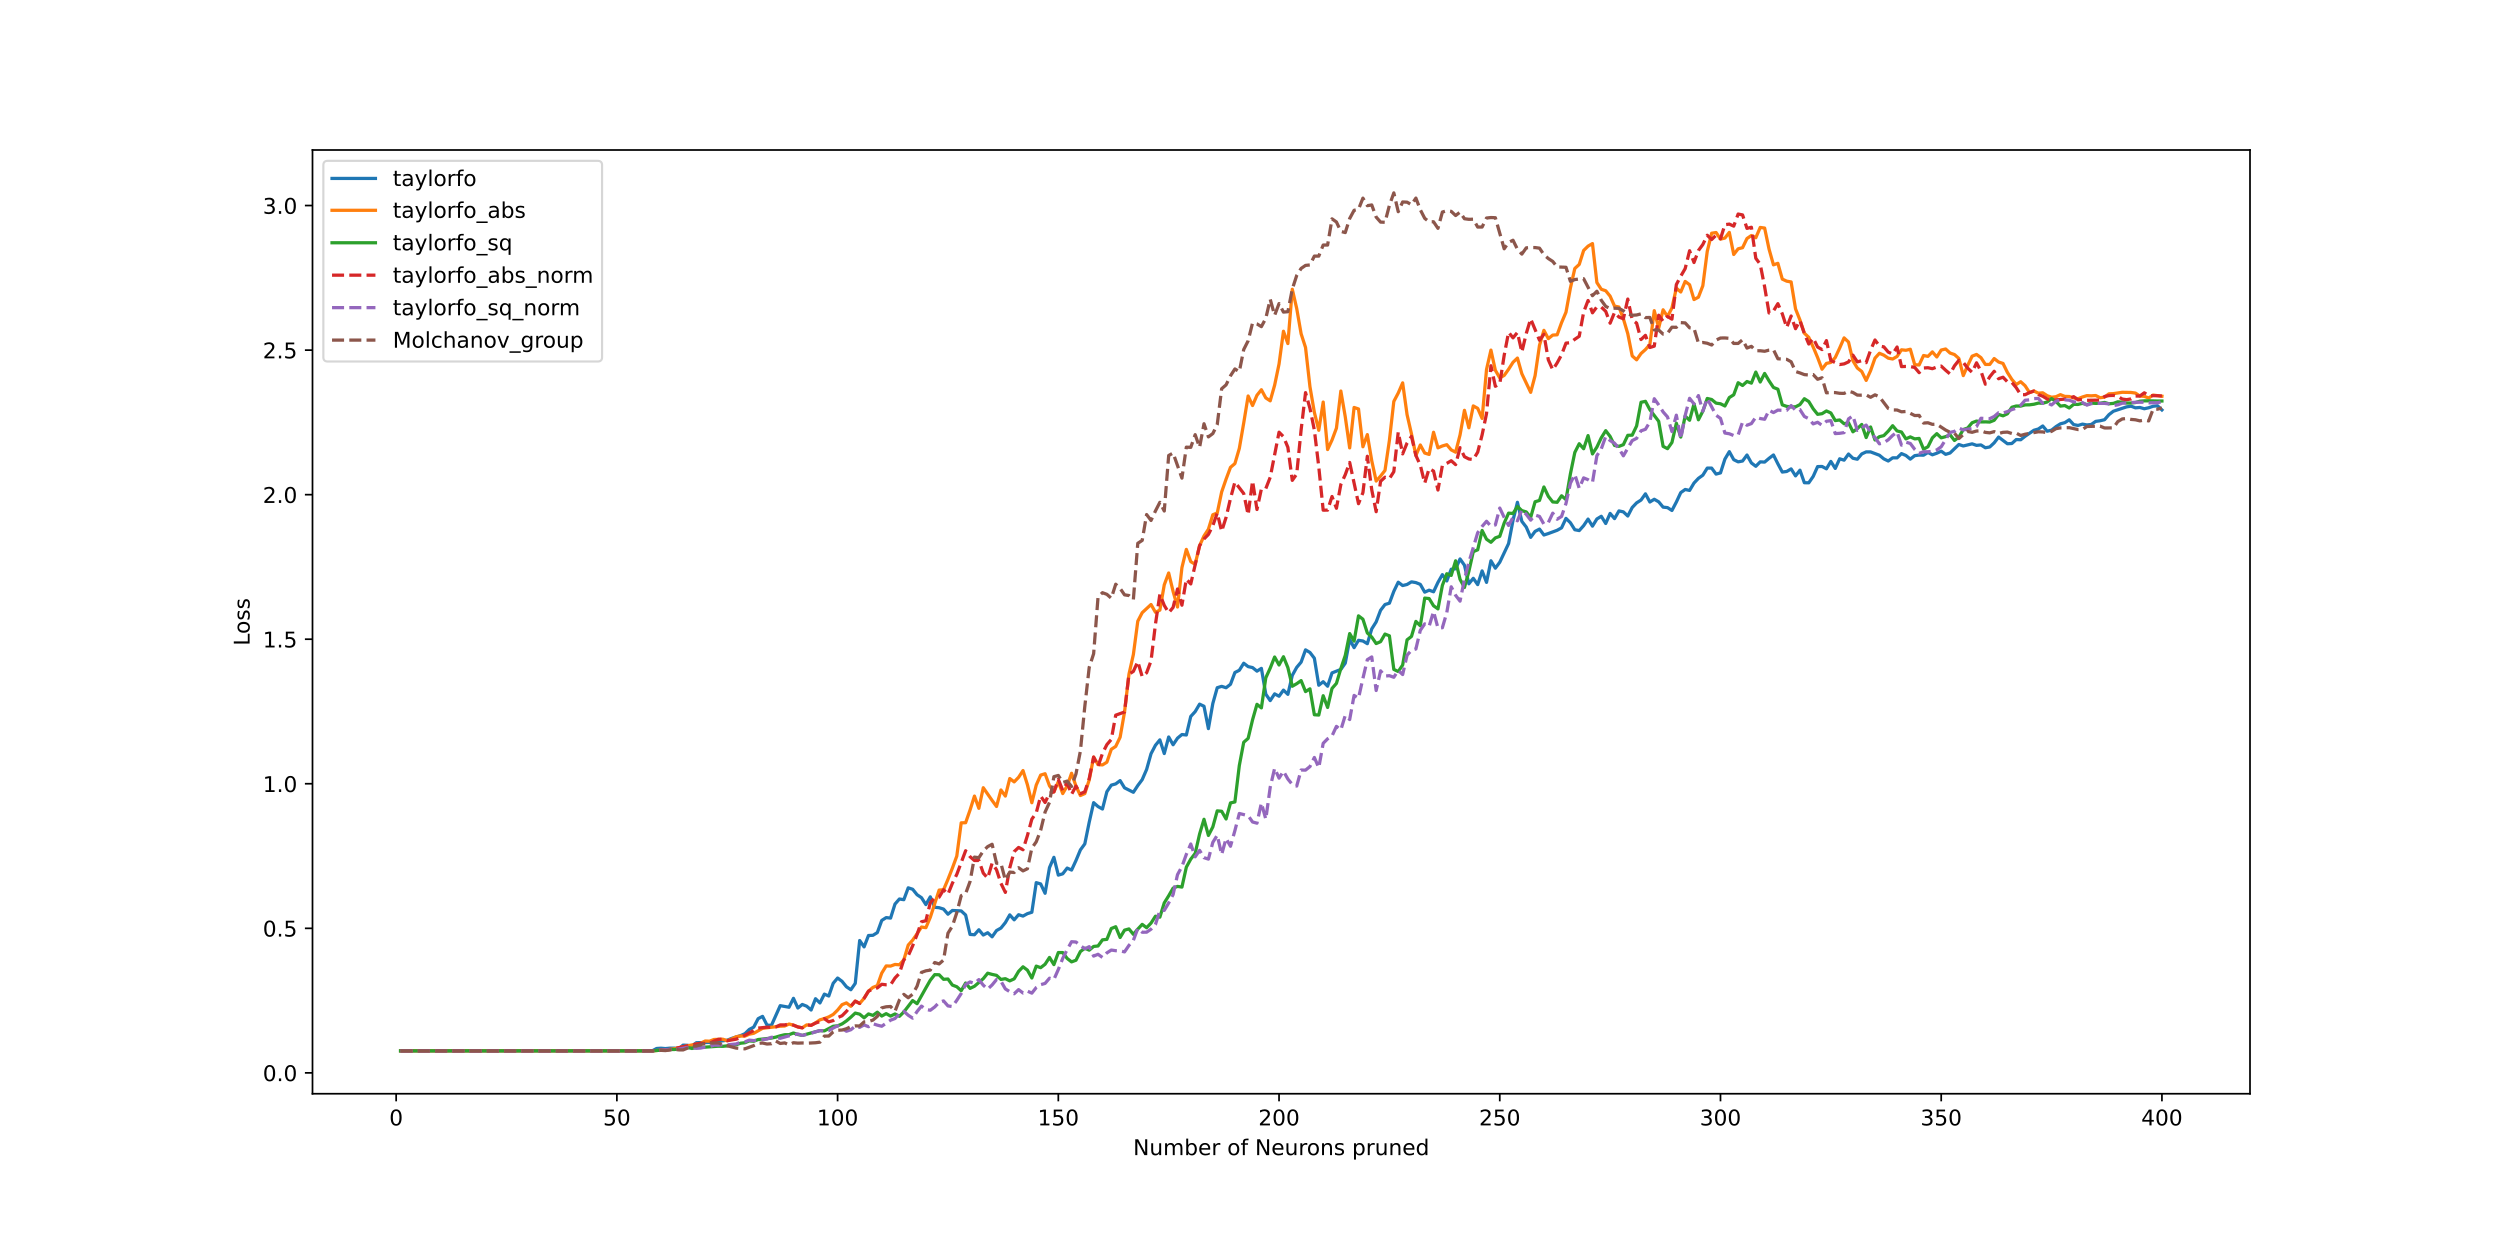 <?xml version="1.0" encoding="utf-8" standalone="no"?>
<!DOCTYPE svg PUBLIC "-//W3C//DTD SVG 1.1//EN"
  "http://www.w3.org/Graphics/SVG/1.1/DTD/svg11.dtd">
<!-- Created with matplotlib (https://matplotlib.org/) -->
<svg height="576pt" version="1.1" viewBox="0 0 1152 576" width="1152pt" xmlns="http://www.w3.org/2000/svg" xmlns:xlink="http://www.w3.org/1999/xlink">
 <defs>
  <style type="text/css">
*{stroke-linecap:butt;stroke-linejoin:round;}
  </style>
 </defs>
 <g id="figure_1">
  <g id="patch_1">
   <path d="M 0 576 
L 1152 576 
L 1152 0 
L 0 0 
z
" style="fill:#ffffff;"/>
  </g>
  <g id="axes_1">
   <g id="patch_2">
    <path d="M 144 504 
L 1036.8 504 
L 1036.8 69.12 
L 144 69.12 
z
" style="fill:#ffffff;"/>
   </g>
   <g id="matplotlib.axis_1">
    <g id="xtick_1">
     <g id="line2d_1">
      <defs>
       <path d="M 0 0 
L 0 3.5 
" id="m040b375503" style="stroke:#000000;stroke-width:0.8;"/>
      </defs>
      <g>
       <use style="stroke:#000000;stroke-width:0.8;" x="182.548" xlink:href="#m040b375503" y="504"/>
      </g>
     </g>
     <g id="text_1">
      <!-- 0 -->
      <defs>
       <path d="M 31.781 66.406 
Q 24.172 66.406 20.328 58.906 
Q 16.5 51.422 16.5 36.375 
Q 16.5 21.391 20.328 13.891 
Q 24.172 6.391 31.781 6.391 
Q 39.453 6.391 43.281 13.891 
Q 47.125 21.391 47.125 36.375 
Q 47.125 51.422 43.281 58.906 
Q 39.453 66.406 31.781 66.406 
z
M 31.781 74.219 
Q 44.047 74.219 50.516 64.516 
Q 56.984 54.828 56.984 36.375 
Q 56.984 17.969 50.516 8.266 
Q 44.047 -1.422 31.781 -1.422 
Q 19.531 -1.422 13.062 8.266 
Q 6.594 17.969 6.594 36.375 
Q 6.594 54.828 13.062 64.516 
Q 19.531 74.219 31.781 74.219 
z
" id="DejaVuSans-48"/>
      </defs>
      <g transform="translate(179.366 518.598)scale(0.1 -0.1)">
       <use xlink:href="#DejaVuSans-48"/>
      </g>
     </g>
    </g>
    <g id="xtick_2">
     <g id="line2d_2">
      <g>
       <use style="stroke:#000000;stroke-width:0.8;" x="284.256" xlink:href="#m040b375503" y="504"/>
      </g>
     </g>
     <g id="text_2">
      <!-- 50 -->
      <defs>
       <path d="M 10.797 72.906 
L 49.516 72.906 
L 49.516 64.594 
L 19.828 64.594 
L 19.828 46.734 
Q 21.969 47.469 24.109 47.828 
Q 26.266 48.188 28.422 48.188 
Q 40.625 48.188 47.75 41.5 
Q 54.891 34.812 54.891 23.391 
Q 54.891 11.625 47.562 5.094 
Q 40.234 -1.422 26.906 -1.422 
Q 22.312 -1.422 17.547 -0.641 
Q 12.797 0.141 7.719 1.703 
L 7.719 11.625 
Q 12.109 9.234 16.797 8.062 
Q 21.484 6.891 26.703 6.891 
Q 35.156 6.891 40.078 11.328 
Q 45.016 15.766 45.016 23.391 
Q 45.016 31 40.078 35.438 
Q 35.156 39.891 26.703 39.891 
Q 22.75 39.891 18.812 39.016 
Q 14.891 38.141 10.797 36.281 
z
" id="DejaVuSans-53"/>
      </defs>
      <g transform="translate(277.894 518.598)scale(0.1 -0.1)">
       <use xlink:href="#DejaVuSans-53"/>
       <use x="63.623" xlink:href="#DejaVuSans-48"/>
      </g>
     </g>
    </g>
    <g id="xtick_3">
     <g id="line2d_3">
      <g>
       <use style="stroke:#000000;stroke-width:0.8;" x="385.965" xlink:href="#m040b375503" y="504"/>
      </g>
     </g>
     <g id="text_3">
      <!-- 100 -->
      <defs>
       <path d="M 12.406 8.297 
L 28.516 8.297 
L 28.516 63.922 
L 10.984 60.406 
L 10.984 69.391 
L 28.422 72.906 
L 38.281 72.906 
L 38.281 8.297 
L 54.391 8.297 
L 54.391 0 
L 12.406 0 
z
" id="DejaVuSans-49"/>
      </defs>
      <g transform="translate(376.422 518.598)scale(0.1 -0.1)">
       <use xlink:href="#DejaVuSans-49"/>
       <use x="63.623" xlink:href="#DejaVuSans-48"/>
       <use x="127.246" xlink:href="#DejaVuSans-48"/>
      </g>
     </g>
    </g>
    <g id="xtick_4">
     <g id="line2d_4">
      <g>
       <use style="stroke:#000000;stroke-width:0.8;" x="487.674" xlink:href="#m040b375503" y="504"/>
      </g>
     </g>
     <g id="text_4">
      <!-- 150 -->
      <g transform="translate(478.13 518.598)scale(0.1 -0.1)">
       <use xlink:href="#DejaVuSans-49"/>
       <use x="63.623" xlink:href="#DejaVuSans-53"/>
       <use x="127.246" xlink:href="#DejaVuSans-48"/>
      </g>
     </g>
    </g>
    <g id="xtick_5">
     <g id="line2d_5">
      <g>
       <use style="stroke:#000000;stroke-width:0.8;" x="589.383" xlink:href="#m040b375503" y="504"/>
      </g>
     </g>
     <g id="text_5">
      <!-- 200 -->
      <defs>
       <path d="M 19.188 8.297 
L 53.609 8.297 
L 53.609 0 
L 7.328 0 
L 7.328 8.297 
Q 12.938 14.109 22.625 23.891 
Q 32.328 33.688 34.812 36.531 
Q 39.547 41.844 41.422 45.531 
Q 43.312 49.219 43.312 52.781 
Q 43.312 58.594 39.234 62.25 
Q 35.156 65.922 28.609 65.922 
Q 23.969 65.922 18.812 64.312 
Q 13.672 62.703 7.812 59.422 
L 7.812 69.391 
Q 13.766 71.781 18.938 73 
Q 24.125 74.219 28.422 74.219 
Q 39.75 74.219 46.484 68.547 
Q 53.219 62.891 53.219 53.422 
Q 53.219 48.922 51.531 44.891 
Q 49.859 40.875 45.406 35.406 
Q 44.188 33.984 37.641 27.219 
Q 31.109 20.453 19.188 8.297 
z
" id="DejaVuSans-50"/>
      </defs>
      <g transform="translate(579.839 518.598)scale(0.1 -0.1)">
       <use xlink:href="#DejaVuSans-50"/>
       <use x="63.623" xlink:href="#DejaVuSans-48"/>
       <use x="127.246" xlink:href="#DejaVuSans-48"/>
      </g>
     </g>
    </g>
    <g id="xtick_6">
     <g id="line2d_6">
      <g>
       <use style="stroke:#000000;stroke-width:0.8;" x="691.092" xlink:href="#m040b375503" y="504"/>
      </g>
     </g>
     <g id="text_6">
      <!-- 250 -->
      <g transform="translate(681.548 518.598)scale(0.1 -0.1)">
       <use xlink:href="#DejaVuSans-50"/>
       <use x="63.623" xlink:href="#DejaVuSans-53"/>
       <use x="127.246" xlink:href="#DejaVuSans-48"/>
      </g>
     </g>
    </g>
    <g id="xtick_7">
     <g id="line2d_7">
      <g>
       <use style="stroke:#000000;stroke-width:0.8;" x="792.801" xlink:href="#m040b375503" y="504"/>
      </g>
     </g>
     <g id="text_7">
      <!-- 300 -->
      <defs>
       <path d="M 40.578 39.312 
Q 47.656 37.797 51.625 33 
Q 55.609 28.219 55.609 21.188 
Q 55.609 10.406 48.188 4.484 
Q 40.766 -1.422 27.094 -1.422 
Q 22.516 -1.422 17.656 -0.516 
Q 12.797 0.391 7.625 2.203 
L 7.625 11.719 
Q 11.719 9.328 16.594 8.109 
Q 21.484 6.891 26.812 6.891 
Q 36.078 6.891 40.938 10.547 
Q 45.797 14.203 45.797 21.188 
Q 45.797 27.641 41.281 31.266 
Q 36.766 34.906 28.719 34.906 
L 20.219 34.906 
L 20.219 43.016 
L 29.109 43.016 
Q 36.375 43.016 40.234 45.922 
Q 44.094 48.828 44.094 54.297 
Q 44.094 59.906 40.109 62.906 
Q 36.141 65.922 28.719 65.922 
Q 24.656 65.922 20.016 65.031 
Q 15.375 64.156 9.812 62.312 
L 9.812 71.094 
Q 15.438 72.656 20.344 73.438 
Q 25.25 74.219 29.594 74.219 
Q 40.828 74.219 47.359 69.109 
Q 53.906 64.016 53.906 55.328 
Q 53.906 49.266 50.438 45.094 
Q 46.969 40.922 40.578 39.312 
z
" id="DejaVuSans-51"/>
      </defs>
      <g transform="translate(783.257 518.598)scale(0.1 -0.1)">
       <use xlink:href="#DejaVuSans-51"/>
       <use x="63.623" xlink:href="#DejaVuSans-48"/>
       <use x="127.246" xlink:href="#DejaVuSans-48"/>
      </g>
     </g>
    </g>
    <g id="xtick_8">
     <g id="line2d_8">
      <g>
       <use style="stroke:#000000;stroke-width:0.8;" x="894.509" xlink:href="#m040b375503" y="504"/>
      </g>
     </g>
     <g id="text_8">
      <!-- 350 -->
      <g transform="translate(884.966 518.598)scale(0.1 -0.1)">
       <use xlink:href="#DejaVuSans-51"/>
       <use x="63.623" xlink:href="#DejaVuSans-53"/>
       <use x="127.246" xlink:href="#DejaVuSans-48"/>
      </g>
     </g>
    </g>
    <g id="xtick_9">
     <g id="line2d_9">
      <g>
       <use style="stroke:#000000;stroke-width:0.8;" x="996.218" xlink:href="#m040b375503" y="504"/>
      </g>
     </g>
     <g id="text_9">
      <!-- 400 -->
      <defs>
       <path d="M 37.797 64.312 
L 12.891 25.391 
L 37.797 25.391 
z
M 35.203 72.906 
L 47.609 72.906 
L 47.609 25.391 
L 58.016 25.391 
L 58.016 17.188 
L 47.609 17.188 
L 47.609 0 
L 37.797 0 
L 37.797 17.188 
L 4.891 17.188 
L 4.891 26.703 
z
" id="DejaVuSans-52"/>
      </defs>
      <g transform="translate(986.674 518.598)scale(0.1 -0.1)">
       <use xlink:href="#DejaVuSans-52"/>
       <use x="63.623" xlink:href="#DejaVuSans-48"/>
       <use x="127.246" xlink:href="#DejaVuSans-48"/>
      </g>
     </g>
    </g>
    <g id="text_10">
     <!-- Number of Neurons pruned -->
     <defs>
      <path d="M 9.812 72.906 
L 23.094 72.906 
L 55.422 11.922 
L 55.422 72.906 
L 64.984 72.906 
L 64.984 0 
L 51.703 0 
L 19.391 60.984 
L 19.391 0 
L 9.812 0 
z
" id="DejaVuSans-78"/>
      <path d="M 8.5 21.578 
L 8.5 54.688 
L 17.484 54.688 
L 17.484 21.922 
Q 17.484 14.156 20.5 10.266 
Q 23.531 6.391 29.594 6.391 
Q 36.859 6.391 41.078 11.031 
Q 45.312 15.672 45.312 23.688 
L 45.312 54.688 
L 54.297 54.688 
L 54.297 0 
L 45.312 0 
L 45.312 8.406 
Q 42.047 3.422 37.719 1 
Q 33.406 -1.422 27.688 -1.422 
Q 18.266 -1.422 13.375 4.438 
Q 8.5 10.297 8.5 21.578 
z
M 31.109 56 
z
" id="DejaVuSans-117"/>
      <path d="M 52 44.188 
Q 55.375 50.25 60.062 53.125 
Q 64.75 56 71.094 56 
Q 79.641 56 84.281 50.016 
Q 88.922 44.047 88.922 33.016 
L 88.922 0 
L 79.891 0 
L 79.891 32.719 
Q 79.891 40.578 77.094 44.375 
Q 74.312 48.188 68.609 48.188 
Q 61.625 48.188 57.562 43.547 
Q 53.516 38.922 53.516 30.906 
L 53.516 0 
L 44.484 0 
L 44.484 32.719 
Q 44.484 40.625 41.703 44.406 
Q 38.922 48.188 33.109 48.188 
Q 26.219 48.188 22.156 43.531 
Q 18.109 38.875 18.109 30.906 
L 18.109 0 
L 9.078 0 
L 9.078 54.688 
L 18.109 54.688 
L 18.109 46.188 
Q 21.188 51.219 25.484 53.609 
Q 29.781 56 35.688 56 
Q 41.656 56 45.828 52.969 
Q 50 49.953 52 44.188 
z
" id="DejaVuSans-109"/>
      <path d="M 48.688 27.297 
Q 48.688 37.203 44.609 42.844 
Q 40.531 48.484 33.406 48.484 
Q 26.266 48.484 22.188 42.844 
Q 18.109 37.203 18.109 27.297 
Q 18.109 17.391 22.188 11.75 
Q 26.266 6.109 33.406 6.109 
Q 40.531 6.109 44.609 11.75 
Q 48.688 17.391 48.688 27.297 
z
M 18.109 46.391 
Q 20.953 51.266 25.266 53.625 
Q 29.594 56 35.594 56 
Q 45.562 56 51.781 48.094 
Q 58.016 40.188 58.016 27.297 
Q 58.016 14.406 51.781 6.484 
Q 45.562 -1.422 35.594 -1.422 
Q 29.594 -1.422 25.266 0.953 
Q 20.953 3.328 18.109 8.203 
L 18.109 0 
L 9.078 0 
L 9.078 75.984 
L 18.109 75.984 
z
" id="DejaVuSans-98"/>
      <path d="M 56.203 29.594 
L 56.203 25.203 
L 14.891 25.203 
Q 15.484 15.922 20.484 11.062 
Q 25.484 6.203 34.422 6.203 
Q 39.594 6.203 44.453 7.469 
Q 49.312 8.734 54.109 11.281 
L 54.109 2.781 
Q 49.266 0.734 44.188 -0.344 
Q 39.109 -1.422 33.891 -1.422 
Q 20.797 -1.422 13.156 6.188 
Q 5.516 13.812 5.516 26.812 
Q 5.516 40.234 12.766 48.109 
Q 20.016 56 32.328 56 
Q 43.359 56 49.781 48.891 
Q 56.203 41.797 56.203 29.594 
z
M 47.219 32.234 
Q 47.125 39.594 43.094 43.984 
Q 39.062 48.391 32.422 48.391 
Q 24.906 48.391 20.391 44.141 
Q 15.875 39.891 15.188 32.172 
z
" id="DejaVuSans-101"/>
      <path d="M 41.109 46.297 
Q 39.594 47.172 37.812 47.578 
Q 36.031 48 33.891 48 
Q 26.266 48 22.188 43.047 
Q 18.109 38.094 18.109 28.812 
L 18.109 0 
L 9.078 0 
L 9.078 54.688 
L 18.109 54.688 
L 18.109 46.188 
Q 20.953 51.172 25.484 53.578 
Q 30.031 56 36.531 56 
Q 37.453 56 38.578 55.875 
Q 39.703 55.766 41.062 55.516 
z
" id="DejaVuSans-114"/>
      <path id="DejaVuSans-32"/>
      <path d="M 30.609 48.391 
Q 23.391 48.391 19.188 42.75 
Q 14.984 37.109 14.984 27.297 
Q 14.984 17.484 19.156 11.844 
Q 23.344 6.203 30.609 6.203 
Q 37.797 6.203 41.984 11.859 
Q 46.188 17.531 46.188 27.297 
Q 46.188 37.016 41.984 42.703 
Q 37.797 48.391 30.609 48.391 
z
M 30.609 56 
Q 42.328 56 49.016 48.375 
Q 55.719 40.766 55.719 27.297 
Q 55.719 13.875 49.016 6.219 
Q 42.328 -1.422 30.609 -1.422 
Q 18.844 -1.422 12.172 6.219 
Q 5.516 13.875 5.516 27.297 
Q 5.516 40.766 12.172 48.375 
Q 18.844 56 30.609 56 
z
" id="DejaVuSans-111"/>
      <path d="M 37.109 75.984 
L 37.109 68.5 
L 28.516 68.5 
Q 23.688 68.5 21.797 66.547 
Q 19.922 64.594 19.922 59.516 
L 19.922 54.688 
L 34.719 54.688 
L 34.719 47.703 
L 19.922 47.703 
L 19.922 0 
L 10.891 0 
L 10.891 47.703 
L 2.297 47.703 
L 2.297 54.688 
L 10.891 54.688 
L 10.891 58.5 
Q 10.891 67.625 15.141 71.797 
Q 19.391 75.984 28.609 75.984 
z
" id="DejaVuSans-102"/>
      <path d="M 54.891 33.016 
L 54.891 0 
L 45.906 0 
L 45.906 32.719 
Q 45.906 40.484 42.875 44.328 
Q 39.844 48.188 33.797 48.188 
Q 26.516 48.188 22.312 43.547 
Q 18.109 38.922 18.109 30.906 
L 18.109 0 
L 9.078 0 
L 9.078 54.688 
L 18.109 54.688 
L 18.109 46.188 
Q 21.344 51.125 25.703 53.562 
Q 30.078 56 35.797 56 
Q 45.219 56 50.047 50.172 
Q 54.891 44.344 54.891 33.016 
z
" id="DejaVuSans-110"/>
      <path d="M 44.281 53.078 
L 44.281 44.578 
Q 40.484 46.531 36.375 47.5 
Q 32.281 48.484 27.875 48.484 
Q 21.188 48.484 17.844 46.438 
Q 14.5 44.391 14.5 40.281 
Q 14.5 37.156 16.891 35.375 
Q 19.281 33.594 26.516 31.984 
L 29.594 31.297 
Q 39.156 29.25 43.188 25.516 
Q 47.219 21.781 47.219 15.094 
Q 47.219 7.469 41.188 3.016 
Q 35.156 -1.422 24.609 -1.422 
Q 20.219 -1.422 15.453 -0.562 
Q 10.688 0.297 5.422 2 
L 5.422 11.281 
Q 10.406 8.688 15.234 7.391 
Q 20.062 6.109 24.812 6.109 
Q 31.156 6.109 34.562 8.281 
Q 37.984 10.453 37.984 14.406 
Q 37.984 18.062 35.516 20.016 
Q 33.062 21.969 24.703 23.781 
L 21.578 24.516 
Q 13.234 26.266 9.516 29.906 
Q 5.812 33.547 5.812 39.891 
Q 5.812 47.609 11.281 51.797 
Q 16.75 56 26.812 56 
Q 31.781 56 36.172 55.266 
Q 40.578 54.547 44.281 53.078 
z
" id="DejaVuSans-115"/>
      <path d="M 18.109 8.203 
L 18.109 -20.797 
L 9.078 -20.797 
L 9.078 54.688 
L 18.109 54.688 
L 18.109 46.391 
Q 20.953 51.266 25.266 53.625 
Q 29.594 56 35.594 56 
Q 45.562 56 51.781 48.094 
Q 58.016 40.188 58.016 27.297 
Q 58.016 14.406 51.781 6.484 
Q 45.562 -1.422 35.594 -1.422 
Q 29.594 -1.422 25.266 0.953 
Q 20.953 3.328 18.109 8.203 
z
M 48.688 27.297 
Q 48.688 37.203 44.609 42.844 
Q 40.531 48.484 33.406 48.484 
Q 26.266 48.484 22.188 42.844 
Q 18.109 37.203 18.109 27.297 
Q 18.109 17.391 22.188 11.75 
Q 26.266 6.109 33.406 6.109 
Q 40.531 6.109 44.609 11.75 
Q 48.688 17.391 48.688 27.297 
z
" id="DejaVuSans-112"/>
      <path d="M 45.406 46.391 
L 45.406 75.984 
L 54.391 75.984 
L 54.391 0 
L 45.406 0 
L 45.406 8.203 
Q 42.578 3.328 38.25 0.953 
Q 33.938 -1.422 27.875 -1.422 
Q 17.969 -1.422 11.734 6.484 
Q 5.516 14.406 5.516 27.297 
Q 5.516 40.188 11.734 48.094 
Q 17.969 56 27.875 56 
Q 33.938 56 38.25 53.625 
Q 42.578 51.266 45.406 46.391 
z
M 14.797 27.297 
Q 14.797 17.391 18.875 11.75 
Q 22.953 6.109 30.078 6.109 
Q 37.203 6.109 41.297 11.75 
Q 45.406 17.391 45.406 27.297 
Q 45.406 37.203 41.297 42.844 
Q 37.203 48.484 30.078 48.484 
Q 22.953 48.484 18.875 42.844 
Q 14.797 37.203 14.797 27.297 
z
" id="DejaVuSans-100"/>
     </defs>
     <g transform="translate(522.148 532.277)scale(0.1 -0.1)">
      <use xlink:href="#DejaVuSans-78"/>
      <use x="74.805" xlink:href="#DejaVuSans-117"/>
      <use x="138.184" xlink:href="#DejaVuSans-109"/>
      <use x="235.596" xlink:href="#DejaVuSans-98"/>
      <use x="299.072" xlink:href="#DejaVuSans-101"/>
      <use x="360.596" xlink:href="#DejaVuSans-114"/>
      <use x="401.709" xlink:href="#DejaVuSans-32"/>
      <use x="433.496" xlink:href="#DejaVuSans-111"/>
      <use x="494.678" xlink:href="#DejaVuSans-102"/>
      <use x="529.883" xlink:href="#DejaVuSans-32"/>
      <use x="561.67" xlink:href="#DejaVuSans-78"/>
      <use x="636.475" xlink:href="#DejaVuSans-101"/>
      <use x="697.998" xlink:href="#DejaVuSans-117"/>
      <use x="761.377" xlink:href="#DejaVuSans-114"/>
      <use x="800.24" xlink:href="#DejaVuSans-111"/>
      <use x="861.422" xlink:href="#DejaVuSans-110"/>
      <use x="924.801" xlink:href="#DejaVuSans-115"/>
      <use x="976.9" xlink:href="#DejaVuSans-32"/>
      <use x="1008.688" xlink:href="#DejaVuSans-112"/>
      <use x="1072.164" xlink:href="#DejaVuSans-114"/>
      <use x="1113.277" xlink:href="#DejaVuSans-117"/>
      <use x="1176.656" xlink:href="#DejaVuSans-110"/>
      <use x="1240.035" xlink:href="#DejaVuSans-101"/>
      <use x="1301.559" xlink:href="#DejaVuSans-100"/>
     </g>
    </g>
   </g>
   <g id="matplotlib.axis_2">
    <g id="ytick_1">
     <g id="line2d_10">
      <defs>
       <path d="M 0 0 
L -3.5 0 
" id="m637f8fb322" style="stroke:#000000;stroke-width:0.8;"/>
      </defs>
      <g>
       <use style="stroke:#000000;stroke-width:0.8;" x="144" xlink:href="#m637f8fb322" y="494.378"/>
      </g>
     </g>
     <g id="text_11">
      <!-- 0.0 -->
      <defs>
       <path d="M 10.688 12.406 
L 21 12.406 
L 21 0 
L 10.688 0 
z
" id="DejaVuSans-46"/>
      </defs>
      <g transform="translate(121.097 498.177)scale(0.1 -0.1)">
       <use xlink:href="#DejaVuSans-48"/>
       <use x="63.623" xlink:href="#DejaVuSans-46"/>
       <use x="95.41" xlink:href="#DejaVuSans-48"/>
      </g>
     </g>
    </g>
    <g id="ytick_2">
     <g id="line2d_11">
      <g>
       <use style="stroke:#000000;stroke-width:0.8;" x="144" xlink:href="#m637f8fb322" y="427.769"/>
      </g>
     </g>
     <g id="text_12">
      <!-- 0.5 -->
      <g transform="translate(121.097 431.568)scale(0.1 -0.1)">
       <use xlink:href="#DejaVuSans-48"/>
       <use x="63.623" xlink:href="#DejaVuSans-46"/>
       <use x="95.41" xlink:href="#DejaVuSans-53"/>
      </g>
     </g>
    </g>
    <g id="ytick_3">
     <g id="line2d_12">
      <g>
       <use style="stroke:#000000;stroke-width:0.8;" x="144" xlink:href="#m637f8fb322" y="361.16"/>
      </g>
     </g>
     <g id="text_13">
      <!-- 1.0 -->
      <g transform="translate(121.097 364.959)scale(0.1 -0.1)">
       <use xlink:href="#DejaVuSans-49"/>
       <use x="63.623" xlink:href="#DejaVuSans-46"/>
       <use x="95.41" xlink:href="#DejaVuSans-48"/>
      </g>
     </g>
    </g>
    <g id="ytick_4">
     <g id="line2d_13">
      <g>
       <use style="stroke:#000000;stroke-width:0.8;" x="144" xlink:href="#m637f8fb322" y="294.551"/>
      </g>
     </g>
     <g id="text_14">
      <!-- 1.5 -->
      <g transform="translate(121.097 298.35)scale(0.1 -0.1)">
       <use xlink:href="#DejaVuSans-49"/>
       <use x="63.623" xlink:href="#DejaVuSans-46"/>
       <use x="95.41" xlink:href="#DejaVuSans-53"/>
      </g>
     </g>
    </g>
    <g id="ytick_5">
     <g id="line2d_14">
      <g>
       <use style="stroke:#000000;stroke-width:0.8;" x="144" xlink:href="#m637f8fb322" y="227.942"/>
      </g>
     </g>
     <g id="text_15">
      <!-- 2.0 -->
      <g transform="translate(121.097 231.741)scale(0.1 -0.1)">
       <use xlink:href="#DejaVuSans-50"/>
       <use x="63.623" xlink:href="#DejaVuSans-46"/>
       <use x="95.41" xlink:href="#DejaVuSans-48"/>
      </g>
     </g>
    </g>
    <g id="ytick_6">
     <g id="line2d_15">
      <g>
       <use style="stroke:#000000;stroke-width:0.8;" x="144" xlink:href="#m637f8fb322" y="161.333"/>
      </g>
     </g>
     <g id="text_16">
      <!-- 2.5 -->
      <g transform="translate(121.097 165.132)scale(0.1 -0.1)">
       <use xlink:href="#DejaVuSans-50"/>
       <use x="63.623" xlink:href="#DejaVuSans-46"/>
       <use x="95.41" xlink:href="#DejaVuSans-53"/>
      </g>
     </g>
    </g>
    <g id="ytick_7">
     <g id="line2d_16">
      <g>
       <use style="stroke:#000000;stroke-width:0.8;" x="144" xlink:href="#m637f8fb322" y="94.724"/>
      </g>
     </g>
     <g id="text_17">
      <!-- 3.0 -->
      <g transform="translate(121.097 98.523)scale(0.1 -0.1)">
       <use xlink:href="#DejaVuSans-51"/>
       <use x="63.623" xlink:href="#DejaVuSans-46"/>
       <use x="95.41" xlink:href="#DejaVuSans-48"/>
      </g>
     </g>
    </g>
    <g id="text_18">
     <!-- Loss -->
     <defs>
      <path d="M 9.812 72.906 
L 19.672 72.906 
L 19.672 8.297 
L 55.172 8.297 
L 55.172 0 
L 9.812 0 
z
" id="DejaVuSans-76"/>
     </defs>
     <g transform="translate(115.017 297.527)rotate(-90)scale(0.1 -0.1)">
      <use xlink:href="#DejaVuSans-76"/>
      <use x="53.963" xlink:href="#DejaVuSans-111"/>
      <use x="115.145" xlink:href="#DejaVuSans-115"/>
      <use x="167.244" xlink:href="#DejaVuSans-115"/>
     </g>
    </g>
   </g>
   <g id="line2d_17">
    <path clip-path="url(#p7ca8728e99)" d="M 184.582 484.233 
L 300.53 484.233 
L 302.564 483.145 
L 304.598 483.02 
L 306.632 483.184 
L 308.667 482.996 
L 310.701 482.985 
L 312.735 483.311 
L 314.769 481.593 
L 316.803 481.679 
L 318.837 482.007 
L 320.872 480.477 
L 326.974 480.349 
L 329.008 480.678 
L 331.043 479.703 
L 333.077 479.607 
L 335.111 479.309 
L 337.145 478.504 
L 341.213 477.232 
L 343.248 476.338 
L 345.282 474.359 
L 347.316 473.302 
L 349.35 469.399 
L 351.384 468.345 
L 353.418 472.336 
L 355.453 472.533 
L 359.521 463.413 
L 363.589 464.134 
L 365.624 460.032 
L 367.658 464.495 
L 369.692 462.856 
L 371.726 463.66 
L 373.76 465.42 
L 375.794 460.214 
L 377.829 462.159 
L 379.863 458.097 
L 381.897 458.964 
L 383.931 453.104 
L 385.965 450.68 
L 387.999 452.181 
L 390.034 454.706 
L 392.068 456.065 
L 394.102 453.137 
L 396.136 433.393 
L 398.17 436.322 
L 400.205 431.081 
L 402.239 430.99 
L 404.273 429.735 
L 406.307 424.14 
L 408.341 422.832 
L 410.375 423.059 
L 412.41 416.587 
L 414.444 414.259 
L 416.478 414.578 
L 418.512 409.109 
L 420.546 409.769 
L 422.58 412.284 
L 424.615 413.65 
L 426.649 416.832 
L 428.683 413.27 
L 430.717 418.073 
L 432.751 418.273 
L 434.786 418.904 
L 436.82 421.267 
L 438.854 419.546 
L 442.922 419.752 
L 444.956 421.64 
L 446.991 430.582 
L 449.025 430.727 
L 451.059 428.439 
L 453.093 430.852 
L 455.127 429.804 
L 457.161 431.681 
L 459.196 428.799 
L 461.23 427.653 
L 463.264 425.132 
L 465.298 421.58 
L 467.332 423.853 
L 469.367 421.503 
L 471.401 422.13 
L 473.435 421.015 
L 475.469 420.37 
L 477.503 406.721 
L 479.537 407.314 
L 481.572 411.616 
L 483.606 399.787 
L 485.64 395.06 
L 487.674 403.247 
L 489.708 402.659 
L 491.742 400.013 
L 493.777 400.919 
L 495.811 396.52 
L 497.845 391.633 
L 499.879 388.853 
L 501.913 378.869 
L 503.948 369.866 
L 505.982 371.665 
L 508.016 372.795 
L 510.05 364.818 
L 512.084 361.792 
L 514.118 361.223 
L 516.153 359.698 
L 518.187 363.039 
L 522.255 365.085 
L 524.289 361.977 
L 526.323 359.254 
L 528.358 354.564 
L 530.392 347.314 
L 532.426 343.418 
L 534.46 340.936 
L 536.494 347.223 
L 538.529 339.602 
L 540.563 343.174 
L 542.597 340.147 
L 544.631 338.466 
L 546.665 338.685 
L 548.699 330.131 
L 550.734 327.911 
L 552.768 324.473 
L 554.802 325.442 
L 556.836 335.739 
L 558.87 324.16 
L 560.904 316.899 
L 562.939 316.269 
L 564.973 316.904 
L 567.007 315.323 
L 569.041 309.893 
L 571.075 308.864 
L 573.11 305.619 
L 575.144 307.175 
L 577.178 307.622 
L 579.212 309.263 
L 581.246 307.991 
L 583.28 319.866 
L 585.315 322.835 
L 587.349 319.736 
L 589.383 320.818 
L 591.417 318.003 
L 593.451 319.95 
L 595.485 311.216 
L 597.52 307.53 
L 599.554 305.107 
L 601.588 299.462 
L 603.622 300.652 
L 605.656 303.32 
L 607.69 315.748 
L 609.725 314.13 
L 611.759 316.202 
L 613.793 310.072 
L 617.861 308.475 
L 619.896 305.577 
L 621.93 294.692 
L 623.964 298.432 
L 625.998 295.058 
L 628.032 295.37 
L 630.066 296.611 
L 632.101 289.797 
L 634.135 286.571 
L 636.169 281.224 
L 638.203 278.563 
L 640.237 277.951 
L 642.271 272.501 
L 644.306 268.289 
L 646.34 269.822 
L 648.374 269.319 
L 650.408 268.116 
L 652.442 268.463 
L 654.477 269.272 
L 656.511 272.864 
L 658.545 271.956 
L 660.579 272.689 
L 662.613 268.362 
L 664.647 264.797 
L 666.682 267.698 
L 668.716 262.303 
L 670.75 262.093 
L 672.784 257.567 
L 674.818 260.453 
L 676.852 269.008 
L 678.887 266.491 
L 680.921 269.394 
L 682.955 263.076 
L 684.989 268.354 
L 687.023 258.409 
L 689.058 261.817 
L 691.092 259.074 
L 695.16 250.456 
L 697.194 239.78 
L 699.228 231.464 
L 701.263 240.243 
L 703.297 242.883 
L 705.331 247.607 
L 707.365 244.867 
L 709.399 243.809 
L 711.433 246.527 
L 713.468 245.858 
L 717.536 244.353 
L 719.57 243.229 
L 721.604 238.869 
L 723.639 240.877 
L 725.673 244.1 
L 727.707 244.487 
L 729.741 242.214 
L 731.775 239.196 
L 733.809 242.448 
L 735.844 239.141 
L 737.878 237.912 
L 739.912 241.221 
L 741.946 236.587 
L 743.98 238.977 
L 746.014 235.428 
L 748.049 235.867 
L 750.083 237.783 
L 752.117 233.864 
L 754.151 231.718 
L 756.185 230.424 
L 758.22 227.559 
L 760.254 231.321 
L 762.288 230.06 
L 764.322 231.241 
L 766.356 233.688 
L 768.39 233.908 
L 770.425 235.225 
L 772.459 231.341 
L 774.493 226.996 
L 776.527 225.554 
L 778.561 225.989 
L 780.595 222.584 
L 782.63 220.425 
L 784.664 218.97 
L 786.698 215.704 
L 788.732 215.705 
L 790.766 218.463 
L 792.801 217.913 
L 794.835 211.561 
L 796.869 208.122 
L 798.903 211.812 
L 800.937 212.821 
L 802.971 212.434 
L 805.006 209.676 
L 807.04 213.322 
L 809.074 214.865 
L 811.108 212.827 
L 813.142 212.926 
L 815.176 211.196 
L 817.211 209.652 
L 819.245 213.726 
L 821.279 217.52 
L 823.313 217.255 
L 825.347 216.071 
L 827.382 219.281 
L 829.416 216.661 
L 831.45 222.434 
L 833.484 222.48 
L 835.518 219.532 
L 837.552 215.012 
L 839.587 214.944 
L 841.621 216.024 
L 843.655 212.626 
L 845.689 215.852 
L 847.723 211.414 
L 849.757 212.043 
L 851.792 209.214 
L 853.826 211.168 
L 855.86 211.612 
L 857.894 209.171 
L 859.928 208.233 
L 861.963 208.239 
L 866.031 209.774 
L 868.065 211.446 
L 870.099 212.428 
L 872.133 210.971 
L 874.168 210.987 
L 876.202 209.023 
L 878.236 209.886 
L 880.27 211.555 
L 882.304 209.966 
L 884.338 209.7 
L 886.373 209.75 
L 888.407 208.495 
L 890.441 209.573 
L 892.475 208.848 
L 894.509 207.907 
L 896.544 209.36 
L 898.578 208.744 
L 902.646 204.82 
L 904.68 205.5 
L 908.749 204.519 
L 910.783 205.226 
L 912.817 205.025 
L 914.851 206.323 
L 916.885 205.961 
L 918.919 204.055 
L 920.954 201.398 
L 925.022 204.481 
L 927.056 204.367 
L 929.09 202.537 
L 931.125 202.642 
L 933.159 201.044 
L 937.227 198.266 
L 939.261 197.687 
L 941.295 196.291 
L 943.33 198.706 
L 945.364 198.207 
L 947.398 196.588 
L 949.432 195.299 
L 951.466 194.76 
L 953.5 193.447 
L 955.535 195.655 
L 957.569 196.04 
L 959.603 195.434 
L 961.637 195.815 
L 963.671 195.591 
L 965.706 194.168 
L 967.74 193.888 
L 969.774 193.404 
L 971.808 191.064 
L 973.842 189.495 
L 979.945 187.483 
L 981.979 187.167 
L 984.013 187.931 
L 986.047 187.76 
L 988.081 188.344 
L 990.116 187.9 
L 992.15 187.2 
L 994.184 186.981 
L 996.218 188.9 
L 996.218 188.9 
" style="fill:none;stroke:#1f77b4;stroke-linecap:square;stroke-width:1.5;"/>
   </g>
   <g id="line2d_18">
    <path clip-path="url(#p7ca8728e99)" d="M 184.582 484.233 
L 300.53 484.233 
L 308.667 483.597 
L 312.735 482.85 
L 316.803 481.902 
L 320.872 481.121 
L 322.906 480.759 
L 324.94 479.692 
L 326.974 479.783 
L 329.008 478.995 
L 333.077 478.87 
L 335.111 479.559 
L 337.145 478.793 
L 339.179 477.738 
L 341.213 477.389 
L 343.248 477.458 
L 345.282 476.545 
L 347.316 476.147 
L 351.384 473.843 
L 359.521 472.884 
L 361.555 472.789 
L 363.589 471.872 
L 365.624 472.389 
L 367.658 473.211 
L 369.692 473.629 
L 371.726 472.253 
L 373.76 472.472 
L 375.794 471.327 
L 377.829 469.952 
L 379.863 469.35 
L 381.897 468.592 
L 383.931 467.46 
L 385.965 465.452 
L 387.999 462.956 
L 390.034 462.126 
L 392.068 463.7 
L 394.102 461.317 
L 396.136 462.384 
L 398.17 460.016 
L 400.205 456.711 
L 402.239 455.003 
L 404.273 454.186 
L 406.307 448.407 
L 408.341 445.104 
L 410.375 445.173 
L 412.41 444.424 
L 414.444 444.57 
L 416.478 442.302 
L 418.512 435.5 
L 420.546 433.217 
L 422.58 430.305 
L 424.615 427.178 
L 426.649 427.469 
L 428.683 422.7 
L 432.751 410.149 
L 434.786 409.992 
L 436.82 405.212 
L 438.854 400.039 
L 440.888 394.493 
L 442.922 379.168 
L 444.956 379.107 
L 446.991 373.291 
L 449.025 366.837 
L 451.059 372.471 
L 453.093 362.987 
L 457.161 368.84 
L 459.196 371.621 
L 461.23 364.023 
L 463.264 366.827 
L 465.298 358.749 
L 467.332 360.294 
L 469.367 358.189 
L 471.401 355.076 
L 473.435 361.603 
L 475.469 369.893 
L 477.503 361.748 
L 479.537 357.167 
L 481.572 356.536 
L 483.606 362.103 
L 485.64 364.893 
L 487.674 360.2 
L 489.708 365.676 
L 491.742 362.166 
L 493.777 356.31 
L 495.811 362.223 
L 497.845 366.576 
L 499.879 365.671 
L 501.913 359.396 
L 503.948 348.871 
L 505.982 352.34 
L 508.016 352.471 
L 510.05 351.22 
L 512.084 345.28 
L 514.118 343.947 
L 516.153 339.702 
L 518.187 328.096 
L 520.221 310.698 
L 522.255 301.609 
L 524.289 286.245 
L 526.323 282.324 
L 530.392 278.556 
L 532.426 282.125 
L 534.46 281.151 
L 536.494 269.474 
L 538.529 264.03 
L 540.563 272.546 
L 542.597 279.713 
L 544.631 261.55 
L 546.665 253.17 
L 548.699 258.806 
L 550.734 260.021 
L 552.768 251.453 
L 554.802 246.964 
L 556.836 243.862 
L 558.87 237.191 
L 560.904 236.389 
L 562.939 226.691 
L 564.973 220.795 
L 567.007 215.346 
L 569.041 213.611 
L 571.075 206.634 
L 573.11 194.881 
L 575.144 182.472 
L 577.178 186.862 
L 579.212 182.135 
L 581.246 179.59 
L 583.28 183.357 
L 585.315 184.704 
L 587.349 177.5 
L 589.383 167.726 
L 591.417 152.637 
L 593.451 158.311 
L 595.485 133.285 
L 597.52 142.135 
L 599.554 153.799 
L 601.588 160.124 
L 603.622 178.192 
L 605.656 190.015 
L 607.69 198.274 
L 609.725 185.279 
L 611.759 207.155 
L 613.793 202.761 
L 615.827 197.292 
L 617.861 180.192 
L 619.896 192.075 
L 621.93 206.389 
L 623.964 187.759 
L 625.998 188.451 
L 628.032 205.866 
L 630.066 200.272 
L 632.101 212.309 
L 634.135 221.662 
L 636.169 219.387 
L 638.203 216.772 
L 640.237 202.937 
L 642.271 184.982 
L 644.306 181.112 
L 646.34 176.435 
L 648.374 191.063 
L 650.408 199.952 
L 652.442 209.876 
L 654.477 205.048 
L 656.511 208.764 
L 658.545 209.397 
L 660.579 199.194 
L 662.613 206.361 
L 664.647 205.502 
L 666.682 204.909 
L 668.716 207.31 
L 670.75 208.368 
L 672.784 200.433 
L 674.818 189.077 
L 676.852 197.116 
L 678.887 187.041 
L 680.921 188.169 
L 682.955 192.797 
L 684.989 170.245 
L 687.023 161.327 
L 689.058 170.626 
L 691.092 174.105 
L 693.126 172.994 
L 695.16 170.156 
L 697.194 166.951 
L 699.228 165.004 
L 701.263 172.215 
L 705.331 180.786 
L 707.365 173.111 
L 709.399 159.115 
L 711.433 152.23 
L 713.468 156.042 
L 715.502 154.41 
L 717.536 154.275 
L 719.57 148.669 
L 721.604 143.874 
L 723.639 132.758 
L 725.673 123.714 
L 727.707 121.855 
L 729.741 115.417 
L 731.775 113.424 
L 733.809 112.242 
L 735.844 130.188 
L 737.878 133.306 
L 739.912 133.971 
L 741.946 136.475 
L 743.98 141.068 
L 746.014 141.474 
L 748.049 146.884 
L 750.083 153.767 
L 752.117 164.001 
L 754.151 165.794 
L 756.185 162.897 
L 758.22 161.074 
L 760.254 158.755 
L 762.288 143.166 
L 764.322 151.166 
L 766.356 142.76 
L 768.39 145.856 
L 770.425 141.914 
L 772.459 132.769 
L 774.493 134.547 
L 776.527 129.687 
L 778.561 131.198 
L 780.595 138.034 
L 782.63 136.938 
L 784.664 131.673 
L 786.698 115.846 
L 788.732 107.473 
L 790.766 107.147 
L 792.801 110.184 
L 794.835 109.695 
L 796.869 107.084 
L 798.903 117.263 
L 800.937 114.648 
L 802.971 114.139 
L 805.006 109.91 
L 807.04 108.522 
L 809.074 109.538 
L 811.108 104.806 
L 813.142 105.093 
L 815.176 114.785 
L 817.211 122.039 
L 819.245 121.341 
L 821.279 128.612 
L 823.313 129.556 
L 825.347 129.919 
L 827.382 142.334 
L 829.416 147.448 
L 831.45 153.548 
L 833.484 155.473 
L 835.518 159.916 
L 837.552 164.737 
L 839.587 170.121 
L 841.621 167.454 
L 843.655 167.017 
L 845.689 164.744 
L 847.723 160.366 
L 849.757 155.703 
L 851.792 157.608 
L 853.826 166.248 
L 855.86 169.589 
L 857.894 171.187 
L 859.928 175.288 
L 861.963 170.808 
L 863.997 165.037 
L 866.031 162.791 
L 868.065 163.659 
L 870.099 165.042 
L 872.133 165.433 
L 874.168 164.258 
L 876.202 161.19 
L 878.236 161.413 
L 880.27 160.929 
L 882.304 168.052 
L 884.338 168.177 
L 886.373 163.817 
L 888.407 164.215 
L 890.441 162.151 
L 892.475 164.489 
L 894.509 161.305 
L 896.544 160.812 
L 898.578 162.679 
L 900.612 163.372 
L 902.646 165.182 
L 904.68 173.078 
L 906.714 168.404 
L 908.749 164.126 
L 910.783 163.327 
L 912.817 164.796 
L 914.851 167.919 
L 916.885 167.929 
L 918.919 165.215 
L 920.954 166.81 
L 922.988 167.474 
L 925.022 171.638 
L 927.056 174.836 
L 929.09 177.181 
L 931.125 175.898 
L 933.159 177.746 
L 935.193 180.894 
L 937.227 180.179 
L 939.261 181.181 
L 941.295 180.997 
L 943.33 182.337 
L 945.364 183.051 
L 947.398 182.802 
L 949.432 181.857 
L 951.466 182.662 
L 953.5 182.709 
L 955.535 183.358 
L 957.569 183.738 
L 959.603 182.927 
L 961.637 182.31 
L 963.671 182.395 
L 965.706 182.26 
L 967.74 183.277 
L 969.774 183.018 
L 971.808 181.471 
L 973.842 181.388 
L 977.911 180.769 
L 981.979 180.844 
L 984.013 181.131 
L 986.047 182.489 
L 988.081 182.629 
L 990.116 183.405 
L 992.15 182.053 
L 996.218 182.569 
L 996.218 182.569 
" style="fill:none;stroke:#ff7f0e;stroke-linecap:square;stroke-width:1.5;"/>
   </g>
   <g id="line2d_19">
    <path clip-path="url(#p7ca8728e99)" d="M 184.582 484.233 
L 300.53 484.233 
L 308.667 483.597 
L 310.701 483.619 
L 312.735 483.406 
L 316.803 482.666 
L 318.837 483.129 
L 320.872 482.709 
L 322.906 482.672 
L 331.043 482.09 
L 333.077 482.147 
L 335.111 481.933 
L 337.145 481.496 
L 339.179 481.433 
L 341.213 480.714 
L 343.248 480.499 
L 345.282 479.651 
L 347.316 479.807 
L 349.35 479.018 
L 355.453 478.346 
L 357.487 477.915 
L 359.521 477.293 
L 361.555 476.806 
L 363.589 476.782 
L 365.624 476.005 
L 367.658 476.71 
L 369.692 477.126 
L 373.76 475.98 
L 377.829 474.898 
L 379.863 475.031 
L 383.931 472.904 
L 385.965 472.697 
L 387.999 471.828 
L 390.034 470.433 
L 392.068 468.716 
L 394.102 466.825 
L 396.136 467.323 
L 398.17 469.002 
L 400.205 467.213 
L 402.239 467.897 
L 404.273 466.421 
L 406.307 468.192 
L 408.341 467.083 
L 410.375 468.213 
L 412.41 467.235 
L 414.444 468.315 
L 416.478 466.329 
L 420.546 461.054 
L 422.58 462.497 
L 426.649 455.238 
L 428.683 451.689 
L 430.717 449.116 
L 432.751 449.171 
L 434.786 451.268 
L 436.82 451.132 
L 438.854 453.925 
L 440.888 454.685 
L 442.922 456.508 
L 444.956 452.98 
L 446.991 455.443 
L 449.025 454.474 
L 453.093 450.964 
L 455.127 448.448 
L 457.161 449.005 
L 459.196 449.442 
L 461.23 451.322 
L 463.264 450.976 
L 465.298 451.987 
L 467.332 451.056 
L 469.367 447.611 
L 471.401 445.501 
L 473.435 447.04 
L 475.469 450.656 
L 477.503 445.186 
L 479.537 445.904 
L 481.572 444.326 
L 483.606 441.19 
L 485.64 444.485 
L 487.674 438.935 
L 489.708 438.943 
L 491.742 441.648 
L 493.777 443.235 
L 495.811 442.468 
L 497.845 438.465 
L 499.879 436.944 
L 501.913 437.828 
L 503.948 436.12 
L 505.982 435.905 
L 508.016 433.081 
L 510.05 432.855 
L 512.084 427.855 
L 514.118 427.041 
L 516.153 431.995 
L 518.187 428.612 
L 520.221 428.047 
L 522.255 430.544 
L 524.289 428.143 
L 526.323 425.95 
L 528.358 427.484 
L 530.392 425.365 
L 532.426 422.198 
L 534.46 422.626 
L 536.494 416.036 
L 538.529 412.785 
L 540.563 409.234 
L 542.597 408.456 
L 544.631 408.762 
L 546.665 399.577 
L 548.699 395.884 
L 550.734 393.247 
L 552.768 384.345 
L 554.802 377.533 
L 556.836 384.967 
L 558.87 381.047 
L 560.904 373.643 
L 562.939 373.83 
L 564.973 377.383 
L 567.007 369.988 
L 569.041 369.531 
L 571.075 352.769 
L 573.11 342.028 
L 575.144 340.246 
L 577.178 331.689 
L 579.212 324.553 
L 581.246 326.19 
L 583.28 312.326 
L 585.315 307.864 
L 587.349 302.757 
L 589.383 306.426 
L 591.417 302.63 
L 593.451 307.621 
L 595.485 316.223 
L 597.52 315.052 
L 599.554 313.622 
L 601.588 318.676 
L 603.622 317.415 
L 605.656 329.352 
L 607.69 329.489 
L 609.725 320.589 
L 611.759 325.99 
L 613.793 317.236 
L 615.827 314.897 
L 617.861 308.068 
L 619.896 302.036 
L 621.93 291.952 
L 623.964 295.428 
L 625.998 283.785 
L 628.032 285.333 
L 630.066 291.669 
L 632.101 293.564 
L 634.135 296.551 
L 636.169 295.678 
L 638.203 292.185 
L 640.237 292.978 
L 642.271 308.462 
L 644.306 309.443 
L 646.34 306.45 
L 648.374 294.839 
L 650.408 293.272 
L 652.442 286.348 
L 654.477 288.356 
L 656.511 275.605 
L 658.545 275.813 
L 660.579 279.138 
L 662.613 280.575 
L 664.647 269.743 
L 666.682 264.381 
L 668.716 265.154 
L 670.75 258.419 
L 672.784 266.955 
L 674.818 270.716 
L 676.852 263.29 
L 678.887 254.208 
L 680.921 253.353 
L 682.955 244.442 
L 684.989 248.472 
L 687.023 249.886 
L 689.058 247.855 
L 691.092 247.132 
L 693.126 241.025 
L 695.16 236.459 
L 697.194 236.601 
L 699.228 233.418 
L 701.263 235.284 
L 703.297 235.892 
L 705.331 238.416 
L 707.365 231.218 
L 709.399 230.601 
L 711.433 224.403 
L 713.468 228.711 
L 715.502 231.294 
L 717.536 231.46 
L 719.57 228.464 
L 721.604 230.204 
L 723.639 218.379 
L 725.673 208.479 
L 727.707 204.477 
L 729.741 206.775 
L 731.775 200.731 
L 733.809 209.165 
L 735.844 206.013 
L 737.878 201.721 
L 739.912 198.448 
L 741.946 201.114 
L 743.98 205.257 
L 746.014 205.679 
L 748.049 204.897 
L 750.083 200.596 
L 752.117 200.519 
L 754.151 196.272 
L 756.185 185.372 
L 758.22 184.936 
L 760.254 188.763 
L 764.322 194.14 
L 766.356 205.679 
L 768.39 206.742 
L 770.425 203.902 
L 772.459 195.02 
L 774.493 201.397 
L 776.527 191.734 
L 778.561 193.651 
L 780.595 186.124 
L 782.63 193.43 
L 784.664 189.475 
L 786.698 183.62 
L 788.732 184.092 
L 790.766 185.766 
L 792.801 186.058 
L 794.835 187.078 
L 796.869 183.185 
L 798.903 181.921 
L 800.937 176.358 
L 802.971 177.637 
L 805.006 175.801 
L 807.04 176.548 
L 809.074 171.456 
L 811.108 176.028 
L 813.142 172.084 
L 815.176 175.502 
L 817.211 178.537 
L 819.245 179.336 
L 821.279 186.564 
L 823.313 187.258 
L 825.347 187.504 
L 827.382 187.47 
L 829.416 186.424 
L 831.45 183.729 
L 833.484 185.035 
L 835.518 188.37 
L 837.552 190.922 
L 839.587 190.628 
L 841.621 189.37 
L 843.655 190.293 
L 845.689 193.805 
L 847.723 193.525 
L 849.757 195.264 
L 851.792 194.79 
L 853.826 198.965 
L 855.86 197.508 
L 857.894 195.593 
L 859.928 201.619 
L 861.963 196.748 
L 863.997 202.734 
L 866.031 201.225 
L 868.065 200.727 
L 870.099 198.662 
L 872.133 196.168 
L 874.168 198.574 
L 876.202 199.08 
L 878.236 202.239 
L 880.27 201.321 
L 882.304 202.234 
L 884.338 202.029 
L 886.373 206.972 
L 888.407 205.864 
L 890.441 201.761 
L 892.475 199.83 
L 894.509 201.749 
L 896.544 201.207 
L 898.578 200.338 
L 900.612 202.962 
L 902.646 201.463 
L 904.68 197.917 
L 906.714 197.215 
L 908.749 194.793 
L 910.783 194.016 
L 912.817 194.424 
L 914.851 194.395 
L 916.885 194.483 
L 918.919 193.664 
L 920.954 190.965 
L 922.988 191.612 
L 925.022 190.673 
L 927.056 187.664 
L 929.09 187.089 
L 931.125 187.134 
L 933.159 186.573 
L 935.193 186.542 
L 937.227 186.276 
L 939.261 185.746 
L 941.295 185.804 
L 943.33 185.238 
L 945.364 183.673 
L 947.398 184.979 
L 949.432 187.133 
L 951.466 186.88 
L 953.5 188.003 
L 955.535 186.34 
L 957.569 186.356 
L 959.603 185.866 
L 961.637 186.45 
L 963.671 185.759 
L 965.706 185.873 
L 967.74 185.822 
L 969.774 185.442 
L 971.808 186.061 
L 973.842 185.886 
L 975.876 185.145 
L 977.911 185.35 
L 979.945 185.727 
L 981.979 185.712 
L 984.013 185.493 
L 986.047 184.868 
L 988.081 184.712 
L 990.116 184.689 
L 994.184 184.793 
L 996.218 184.783 
L 996.218 184.783 
" style="fill:none;stroke:#2ca02c;stroke-linecap:square;stroke-width:1.5;"/>
   </g>
   <g id="line2d_20">
    <path clip-path="url(#p7ca8728e99)" d="M 184.582 484.233 
L 300.53 484.233 
L 308.667 483.597 
L 314.769 482.328 
L 320.872 481.096 
L 322.906 480.759 
L 324.94 480.832 
L 326.974 480.783 
L 329.008 479.738 
L 331.043 478.905 
L 333.077 478.87 
L 335.111 479.559 
L 339.179 478.867 
L 341.213 478.145 
L 349.35 473.746 
L 353.418 473.322 
L 355.453 473.436 
L 357.487 473.205 
L 359.521 472.285 
L 361.555 472.281 
L 363.589 471.872 
L 365.624 472.389 
L 367.658 473.211 
L 369.692 473.629 
L 371.726 472.253 
L 373.76 472.472 
L 375.794 471.433 
L 377.829 470.756 
L 379.863 469.403 
L 381.897 470.857 
L 383.931 470.285 
L 385.965 468.909 
L 387.999 468.075 
L 390.034 466.028 
L 394.102 461.317 
L 396.136 462.384 
L 398.17 460.016 
L 400.205 456.711 
L 402.239 455.795 
L 404.273 455.23 
L 406.307 453.564 
L 408.341 453.792 
L 410.375 453.799 
L 412.41 450.664 
L 414.444 448.504 
L 416.478 442.302 
L 418.512 440.398 
L 420.546 435.836 
L 422.58 430.623 
L 424.615 424.743 
L 426.649 424.285 
L 428.683 415.941 
L 430.717 413.717 
L 432.751 413.404 
L 434.786 409.992 
L 436.82 412.069 
L 438.854 407.011 
L 440.888 402.906 
L 444.956 392.016 
L 446.991 394.743 
L 449.025 396.525 
L 451.059 396.499 
L 453.093 402.331 
L 455.127 404.651 
L 457.161 397.781 
L 459.196 400.777 
L 461.23 407.03 
L 463.264 411.205 
L 465.298 399.882 
L 467.332 392.41 
L 469.367 390.509 
L 471.401 391.555 
L 473.435 385.015 
L 475.469 377.473 
L 477.503 374.527 
L 479.537 366.848 
L 481.572 369.78 
L 483.606 365.516 
L 485.64 364.893 
L 487.674 359.112 
L 489.708 364.224 
L 491.742 360.591 
L 493.777 366.026 
L 495.811 362.223 
L 497.845 365.751 
L 499.879 364.863 
L 501.913 358.728 
L 503.948 348.864 
L 505.982 353.109 
L 508.016 347.158 
L 510.05 343.119 
L 512.084 340.738 
L 514.118 329.551 
L 518.187 328.096 
L 520.221 310.698 
L 522.255 309.366 
L 524.289 304.859 
L 526.323 311.799 
L 528.358 310.009 
L 530.392 304.547 
L 532.426 287.684 
L 534.46 273.865 
L 536.494 278.97 
L 538.529 282.372 
L 540.563 279.894 
L 542.597 271.411 
L 544.631 278.869 
L 546.665 266.855 
L 548.699 269.075 
L 552.768 251.453 
L 554.802 248.344 
L 556.836 246.259 
L 558.87 242.208 
L 560.904 236.389 
L 562.939 244.804 
L 564.973 238.412 
L 567.007 229.685 
L 569.041 222.117 
L 573.11 227.431 
L 575.144 237.189 
L 577.178 221.611 
L 579.212 234.772 
L 581.246 225.318 
L 583.28 225.149 
L 585.315 219.931 
L 589.383 199.16 
L 591.417 201.231 
L 593.451 206.122 
L 595.485 221.348 
L 597.52 218.455 
L 599.554 198.084 
L 601.588 180.927 
L 603.622 188.17 
L 605.656 198.203 
L 607.69 215.116 
L 609.725 235.083 
L 611.759 235.061 
L 613.793 228.79 
L 615.827 234.211 
L 617.861 223.223 
L 619.896 218.742 
L 621.93 213.105 
L 625.998 232.101 
L 628.032 227.007 
L 630.066 210.253 
L 632.101 225.709 
L 634.135 235.79 
L 636.169 221.769 
L 638.203 219.899 
L 640.237 220.562 
L 642.271 217.356 
L 644.306 199.099 
L 646.34 209.151 
L 648.374 204.142 
L 650.408 201.092 
L 652.442 209.876 
L 654.477 214.364 
L 656.511 222.627 
L 658.545 215.907 
L 660.579 217.079 
L 662.613 225.803 
L 664.647 214.455 
L 666.682 213.516 
L 668.716 212.308 
L 670.75 214.096 
L 672.784 206.273 
L 674.818 210.452 
L 676.852 211.491 
L 678.887 211.76 
L 680.921 208.365 
L 682.955 200.404 
L 684.989 190.579 
L 687.023 168.54 
L 689.058 177.996 
L 691.092 176.872 
L 693.126 163.705 
L 695.16 153.097 
L 697.194 155.682 
L 699.228 153.194 
L 701.263 162.231 
L 703.297 153.673 
L 705.331 146.933 
L 709.399 156.774 
L 711.433 154.037 
L 713.468 165.804 
L 715.502 170.389 
L 717.536 167.222 
L 719.57 163.468 
L 721.604 158.117 
L 723.639 157.92 
L 725.673 156.335 
L 727.707 154.961 
L 729.741 143.821 
L 731.775 138.473 
L 733.809 144.143 
L 735.844 141.401 
L 737.878 141.514 
L 739.912 143.457 
L 741.946 148.919 
L 743.98 143.953 
L 746.014 146.105 
L 748.049 146.884 
L 750.083 137.804 
L 752.117 147.335 
L 754.151 148.909 
L 756.185 156.462 
L 758.22 154.538 
L 760.254 160.12 
L 762.288 159.501 
L 764.322 145.251 
L 766.356 148.033 
L 768.39 145.856 
L 770.425 147.062 
L 772.459 131.125 
L 774.493 127.268 
L 776.527 123.766 
L 778.561 115.537 
L 780.595 120.96 
L 782.63 115.442 
L 784.664 112.677 
L 786.698 108.408 
L 788.732 110.364 
L 790.766 108.403 
L 792.801 110.031 
L 794.835 103.538 
L 796.869 103.266 
L 798.903 104.196 
L 800.937 98.625 
L 802.971 99.037 
L 805.006 105.232 
L 807.04 104.723 
L 809.074 119.025 
L 811.108 121.768 
L 813.142 132.163 
L 815.176 144.212 
L 817.211 143.276 
L 819.245 139.928 
L 821.279 144.622 
L 823.313 150.9 
L 825.347 145.622 
L 827.382 151.463 
L 829.416 147.747 
L 831.45 153.7 
L 833.484 158.517 
L 835.518 155.853 
L 837.552 159.908 
L 839.587 161.077 
L 841.621 156.959 
L 843.655 166.132 
L 847.723 167.985 
L 849.757 167.682 
L 851.792 166.761 
L 853.826 163.659 
L 855.86 166.746 
L 857.894 166.217 
L 859.928 167.103 
L 861.963 161.371 
L 863.997 156.666 
L 866.031 159.455 
L 868.065 159.827 
L 870.099 162.232 
L 872.133 163.135 
L 874.168 159.905 
L 876.202 168.929 
L 878.236 168.858 
L 880.27 168.925 
L 882.304 169.315 
L 884.338 171.718 
L 886.373 169.573 
L 888.407 169.452 
L 890.441 169.889 
L 892.475 169.13 
L 894.509 168.694 
L 896.544 170.6 
L 898.578 172.317 
L 900.612 168.6 
L 902.646 166.023 
L 904.68 167.006 
L 906.714 169.644 
L 908.749 171.573 
L 910.783 167.189 
L 912.817 170.994 
L 914.851 177.034 
L 916.885 173.617 
L 918.919 171.08 
L 920.954 174.522 
L 922.988 173.822 
L 925.022 175.951 
L 927.056 176.209 
L 929.09 178.654 
L 931.125 181.888 
L 933.159 181.886 
L 935.193 180.894 
L 937.227 180.179 
L 939.261 181.826 
L 941.295 182.593 
L 943.33 183.836 
L 945.364 184.415 
L 953.5 183.743 
L 955.535 182.772 
L 957.569 184.254 
L 959.603 184.051 
L 961.637 184.466 
L 967.74 184.357 
L 969.774 182.703 
L 971.808 182.282 
L 973.842 182.194 
L 975.876 182.615 
L 977.911 183.88 
L 979.945 184.166 
L 981.979 183.827 
L 984.013 182.493 
L 986.047 182.493 
L 988.081 181.009 
L 990.116 182.219 
L 992.15 182.334 
L 994.184 182.329 
L 996.218 182.496 
L 996.218 182.496 
" style="fill:none;stroke:#d62728;stroke-dasharray:5.55,2.4;stroke-dashoffset:0;stroke-width:1.5;"/>
   </g>
   <g id="line2d_21">
    <path clip-path="url(#p7ca8728e99)" d="M 184.582 484.233 
L 300.53 484.233 
L 308.667 483.597 
L 310.701 483.619 
L 312.735 483.406 
L 316.803 482.627 
L 318.837 482.584 
L 320.872 483.071 
L 322.906 482.928 
L 324.94 482.512 
L 326.974 482.299 
L 329.008 481.581 
L 331.043 481.604 
L 333.077 481.369 
L 335.111 481.475 
L 339.179 481.063 
L 341.213 480.307 
L 343.248 480.078 
L 345.282 479.299 
L 347.316 479.508 
L 353.418 478.807 
L 355.453 477.975 
L 357.487 478.067 
L 359.521 478.45 
L 363.589 477.307 
L 367.658 476.445 
L 369.692 477.126 
L 373.76 476.154 
L 375.794 475.463 
L 377.829 474.898 
L 379.863 475.031 
L 381.897 474.918 
L 383.931 473.722 
L 385.965 472.697 
L 390.034 475.19 
L 392.068 474.515 
L 394.102 472.833 
L 396.136 473.384 
L 398.17 472.293 
L 400.205 473.1 
L 402.239 471.722 
L 404.273 472.386 
L 406.307 472.891 
L 410.375 470.105 
L 412.41 469.334 
L 414.444 467.077 
L 416.478 466.006 
L 418.512 467.824 
L 420.546 469.158 
L 422.58 466.125 
L 424.615 463.612 
L 426.649 465.147 
L 428.683 465.523 
L 430.717 464.008 
L 432.751 461.879 
L 434.786 461.212 
L 436.82 463.525 
L 438.854 463.825 
L 440.888 460.949 
L 442.922 457.82 
L 444.956 453.631 
L 446.991 452.472 
L 449.025 453.132 
L 451.059 451.407 
L 453.093 453.967 
L 455.127 455.786 
L 457.161 453.865 
L 459.196 451.392 
L 461.23 452.124 
L 463.264 455.69 
L 465.298 456.968 
L 467.332 457.912 
L 469.367 456.013 
L 471.401 457.575 
L 473.435 456.701 
L 475.469 457.637 
L 477.503 455.055 
L 479.537 453.735 
L 481.572 453.156 
L 483.606 450.756 
L 485.64 451.323 
L 487.674 446.746 
L 489.708 441.63 
L 491.742 437.592 
L 493.777 433.939 
L 495.811 434.081 
L 497.845 435.73 
L 499.879 437.214 
L 501.913 436.229 
L 503.948 440.567 
L 505.982 439.737 
L 508.016 441.195 
L 510.05 439.088 
L 512.084 437.785 
L 514.118 438.078 
L 516.153 438.148 
L 518.187 438.63 
L 520.221 435.638 
L 522.255 433.318 
L 524.289 427.837 
L 526.323 429.565 
L 528.358 429.554 
L 530.392 428.166 
L 532.426 426.007 
L 534.46 419.625 
L 536.494 419.493 
L 538.529 416.073 
L 540.563 412.218 
L 542.597 403.028 
L 544.631 399.317 
L 546.665 393.682 
L 548.699 388.92 
L 550.734 394.814 
L 552.768 391.839 
L 554.802 395.218 
L 556.836 395.876 
L 558.87 388.154 
L 560.904 384.868 
L 562.939 393.753 
L 564.973 386.359 
L 567.007 389.95 
L 569.041 382.745 
L 571.075 374.858 
L 575.144 375.861 
L 577.178 378.766 
L 579.212 379.318 
L 581.246 370.045 
L 583.28 377.454 
L 585.315 362.768 
L 587.349 354.031 
L 589.383 358.575 
L 591.417 355.385 
L 593.451 358.986 
L 595.485 361.488 
L 597.52 362.216 
L 599.554 354.832 
L 601.588 354.865 
L 603.622 353.239 
L 605.656 349.051 
L 607.69 353.754 
L 609.725 342.511 
L 611.759 340.449 
L 613.793 339.122 
L 615.827 334.717 
L 617.861 336.309 
L 619.896 329.671 
L 621.93 331.563 
L 623.964 320.452 
L 625.998 321.73 
L 628.032 312.595 
L 630.066 303.984 
L 632.101 302.718 
L 634.135 318.181 
L 636.169 309.131 
L 638.203 311.528 
L 640.237 311.355 
L 642.271 312.085 
L 644.306 308.933 
L 646.34 310.827 
L 648.374 301.917 
L 650.408 299.639 
L 652.442 299.046 
L 654.477 290.459 
L 656.511 287.48 
L 658.545 288.589 
L 660.579 281.789 
L 662.613 289.369 
L 664.647 289.257 
L 666.682 282.272 
L 668.716 270.403 
L 670.75 274.323 
L 672.784 277.001 
L 674.818 266.995 
L 676.852 259.096 
L 680.921 245.492 
L 682.955 242.588 
L 684.989 240.203 
L 687.023 242.478 
L 689.058 241.885 
L 691.092 234.109 
L 693.126 238.392 
L 695.16 242.128 
L 697.194 238.389 
L 699.228 239.978 
L 701.263 234.97 
L 703.297 237.019 
L 705.331 239.687 
L 707.365 237.332 
L 709.399 237.975 
L 711.433 241.534 
L 713.468 240.798 
L 715.502 236.472 
L 717.536 239.263 
L 719.57 237.966 
L 721.604 232.014 
L 723.639 222.661 
L 725.673 218.676 
L 727.707 224.992 
L 729.741 220.212 
L 731.775 221.045 
L 733.809 222.301 
L 735.844 209.98 
L 737.878 206.824 
L 739.912 201.137 
L 741.946 203.007 
L 743.98 204.236 
L 746.014 206.698 
L 748.049 210.041 
L 752.117 203.029 
L 754.151 201.991 
L 756.185 198.524 
L 758.22 197.818 
L 760.254 194.447 
L 762.288 183.738 
L 764.322 186.572 
L 766.356 189.798 
L 768.39 192.122 
L 770.425 198.84 
L 772.459 191.314 
L 774.493 202.167 
L 776.527 191.44 
L 778.561 183.544 
L 780.595 186.124 
L 782.63 182.282 
L 784.664 189.475 
L 786.698 183.62 
L 790.766 191.328 
L 792.801 192.792 
L 794.835 199.543 
L 796.869 199.881 
L 798.903 200.7 
L 800.937 200.43 
L 802.971 194.497 
L 805.006 195.945 
L 807.04 195.184 
L 809.074 192.228 
L 811.108 192.861 
L 813.142 193.193 
L 815.176 189.043 
L 817.211 190.109 
L 819.245 188.979 
L 821.279 189.081 
L 823.313 189.071 
L 825.347 186.879 
L 827.382 189.017 
L 829.416 188.755 
L 831.45 191.92 
L 833.484 192.931 
L 835.518 195.324 
L 837.552 194.582 
L 839.587 195.962 
L 841.621 194.118 
L 843.655 193.829 
L 845.689 199.798 
L 847.723 199.667 
L 849.757 199.349 
L 851.792 193.021 
L 853.826 191.606 
L 855.86 198.32 
L 857.894 197.04 
L 859.928 195.894 
L 861.963 199.113 
L 863.997 201.687 
L 866.031 204.509 
L 868.065 204.008 
L 870.099 202.647 
L 872.133 200.632 
L 874.168 199.079 
L 876.202 205.115 
L 878.236 203.743 
L 880.27 204.344 
L 882.304 207.06 
L 884.338 208.895 
L 886.373 208.154 
L 888.407 208.184 
L 890.441 207.952 
L 892.475 207.325 
L 894.509 205.866 
L 898.578 199.245 
L 900.612 198.784 
L 902.646 197.269 
L 904.68 198.11 
L 906.714 197.726 
L 908.749 197.506 
L 910.783 196.547 
L 912.817 192.745 
L 916.885 192.9 
L 918.919 191.914 
L 920.954 190.175 
L 922.988 190.311 
L 925.022 189.668 
L 927.056 188.728 
L 929.09 188.124 
L 931.125 186.742 
L 933.159 184.438 
L 935.193 184.246 
L 937.227 183.678 
L 939.261 183.589 
L 941.295 185.855 
L 943.33 185.639 
L 945.364 186.597 
L 947.398 184.862 
L 949.432 184.272 
L 951.466 184.246 
L 953.5 184.405 
L 955.535 185.182 
L 959.603 185.478 
L 961.637 186.661 
L 963.671 186.017 
L 965.706 185.873 
L 969.774 185.872 
L 971.808 186.13 
L 973.842 186.889 
L 975.876 186.553 
L 977.911 185.803 
L 984.013 185.364 
L 988.081 185.329 
L 990.116 185.628 
L 994.184 185.558 
L 996.218 185.129 
L 996.218 185.129 
" style="fill:none;stroke:#9467bd;stroke-dasharray:5.55,2.4;stroke-dashoffset:0;stroke-width:1.5;"/>
   </g>
   <g id="line2d_22">
    <path clip-path="url(#p7ca8728e99)" d="M 184.582 484.233 
L 300.53 484.233 
L 304.598 483.994 
L 306.632 484.108 
L 310.701 483.516 
L 312.735 483.779 
L 314.769 483.808 
L 318.837 482.131 
L 320.872 482.048 
L 324.94 480.673 
L 331.043 480.584 
L 333.077 481.398 
L 335.111 481.869 
L 339.179 482.954 
L 343.248 483.302 
L 347.316 481.817 
L 349.35 480.763 
L 351.384 480.618 
L 353.418 481.086 
L 355.453 480.943 
L 357.487 479.685 
L 359.521 480.826 
L 361.555 480.57 
L 363.589 481.431 
L 365.624 480.485 
L 367.658 480.677 
L 369.692 480.601 
L 371.726 480.71 
L 375.794 480.502 
L 377.829 480.234 
L 379.863 477.429 
L 381.897 477.408 
L 383.931 475.483 
L 385.965 474.724 
L 387.999 474.642 
L 390.034 474.043 
L 392.068 473.048 
L 394.102 472.74 
L 396.136 472.76 
L 398.17 470.9 
L 400.205 470.704 
L 402.239 470.061 
L 404.273 468.344 
L 406.307 464.426 
L 408.341 463.924 
L 410.375 463.789 
L 412.41 466.012 
L 414.444 460.794 
L 416.478 458.21 
L 418.512 459.759 
L 420.546 458.117 
L 422.58 454.433 
L 424.615 448.082 
L 426.649 447.353 
L 428.683 447.025 
L 430.717 443.527 
L 432.751 444.173 
L 434.786 442.388 
L 436.82 430.022 
L 438.854 426.757 
L 440.888 420.563 
L 442.922 412.728 
L 444.956 411.788 
L 446.991 406.236 
L 449.025 394.954 
L 451.059 395.233 
L 453.093 392.126 
L 455.127 390.118 
L 457.161 389.043 
L 459.196 397.76 
L 461.23 397.846 
L 463.264 405.555 
L 465.298 401.857 
L 467.332 402.05 
L 469.367 399.848 
L 471.401 401.304 
L 473.435 400.312 
L 475.469 390.818 
L 477.503 387.898 
L 479.537 382.609 
L 481.572 374.193 
L 483.606 369.75 
L 485.64 357.888 
L 487.674 357.327 
L 489.708 360.556 
L 491.742 359.936 
L 493.777 362.393 
L 495.811 356.604 
L 497.845 346.071 
L 499.879 325.513 
L 501.913 307.503 
L 503.948 301.241 
L 505.982 275.057 
L 508.016 273.115 
L 510.05 273.871 
L 512.084 275.667 
L 514.118 269.216 
L 516.153 271.129 
L 518.187 274.106 
L 520.221 274.417 
L 522.255 276.28 
L 524.289 250.354 
L 526.323 249.022 
L 528.358 237.111 
L 530.392 239.82 
L 532.426 235.447 
L 534.46 231.484 
L 536.494 235.468 
L 538.529 209.896 
L 540.563 208.763 
L 544.631 220.315 
L 546.665 206.051 
L 548.699 206.139 
L 550.734 200.298 
L 552.768 206.117 
L 554.802 195.269 
L 556.836 201.314 
L 558.87 199.784 
L 560.904 195.653 
L 562.939 179.124 
L 564.973 177.355 
L 567.007 173.165 
L 569.041 170.019 
L 571.075 171.254 
L 573.11 161.059 
L 575.144 157.037 
L 577.178 148.78 
L 579.212 149.261 
L 581.246 150.514 
L 583.28 146.692 
L 585.315 137.923 
L 587.349 145.298 
L 589.383 139.895 
L 591.417 143.81 
L 593.451 143.63 
L 595.485 133.241 
L 597.52 126.947 
L 599.554 123.698 
L 601.588 122.3 
L 603.622 122.087 
L 605.656 118.011 
L 607.69 118.022 
L 609.725 112.922 
L 611.759 112.92 
L 613.793 100.844 
L 615.827 102.294 
L 617.861 106.63 
L 619.896 107.169 
L 621.93 100.693 
L 623.964 96.911 
L 625.998 96.453 
L 628.032 91.299 
L 630.066 94.768 
L 632.101 94.448 
L 634.135 100.034 
L 636.169 102.343 
L 638.203 102.425 
L 640.237 94.641 
L 642.271 88.887 
L 644.306 97.548 
L 646.34 93.063 
L 648.374 93.161 
L 650.408 94.329 
L 652.442 91.284 
L 654.477 96.645 
L 656.511 100.61 
L 658.545 102.216 
L 660.579 102.195 
L 662.613 105.211 
L 664.647 97.704 
L 666.682 97.122 
L 668.716 97.399 
L 670.75 99.31 
L 672.784 97.763 
L 674.818 100.793 
L 676.852 101.064 
L 678.887 101.011 
L 680.921 104.624 
L 682.955 104.612 
L 684.989 100.469 
L 687.023 100.241 
L 689.058 100.321 
L 693.126 114.631 
L 695.16 111.718 
L 697.194 110.704 
L 699.228 114.841 
L 701.263 117.088 
L 703.297 114.212 
L 705.331 114.079 
L 707.365 114.079 
L 709.399 114.351 
L 711.433 117.365 
L 713.468 119.136 
L 715.502 120.461 
L 717.536 123.009 
L 721.604 123.161 
L 723.639 129.632 
L 725.673 128.822 
L 727.707 128.55 
L 729.741 128.452 
L 733.809 136.254 
L 735.844 134.207 
L 737.878 138.383 
L 739.912 141.173 
L 741.946 142.193 
L 743.98 142.019 
L 746.014 142.106 
L 748.049 143.199 
L 750.083 144.697 
L 752.117 145.281 
L 754.151 145.144 
L 756.185 144.628 
L 758.22 146.349 
L 760.254 146.289 
L 762.288 152.015 
L 764.322 152.078 
L 766.356 153.948 
L 768.39 153.57 
L 770.425 150.779 
L 772.459 150.826 
L 774.493 148.663 
L 776.527 148.798 
L 778.561 151.053 
L 780.595 151.299 
L 782.63 158.054 
L 784.664 157.813 
L 786.698 158.169 
L 788.732 158.983 
L 790.766 156.726 
L 792.801 155.762 
L 794.835 155.726 
L 796.869 155.907 
L 798.903 158.271 
L 800.937 158.254 
L 802.971 156.55 
L 805.006 160.375 
L 807.04 159.6 
L 809.074 161.605 
L 811.108 161.628 
L 813.142 161.866 
L 815.176 161.333 
L 817.211 161.148 
L 819.245 165.32 
L 823.313 165.581 
L 825.347 166.708 
L 827.382 171.187 
L 829.416 171.845 
L 831.45 172.624 
L 833.484 172.802 
L 835.518 172.614 
L 837.552 174.775 
L 839.587 174.068 
L 841.621 181.007 
L 843.655 180.872 
L 845.689 180.908 
L 847.723 181.233 
L 849.757 181.276 
L 851.792 180.281 
L 853.826 180.846 
L 855.86 182.065 
L 857.894 182.098 
L 859.928 181.979 
L 861.963 183.074 
L 863.997 181.942 
L 866.031 182.858 
L 870.099 188.212 
L 872.133 188.889 
L 874.168 188.934 
L 876.202 189.754 
L 878.236 189.613 
L 880.27 190.461 
L 882.304 191.484 
L 884.338 191.412 
L 886.373 194.939 
L 888.407 194.813 
L 890.441 195.538 
L 892.475 195.476 
L 896.544 198.166 
L 898.578 199.19 
L 900.612 199.614 
L 902.646 202.08 
L 904.68 200.252 
L 906.714 198.818 
L 908.749 199.208 
L 910.783 198.613 
L 912.817 198.522 
L 914.851 199.238 
L 916.885 199.462 
L 918.919 198.901 
L 920.954 199.748 
L 922.988 199.226 
L 925.022 199.108 
L 927.056 199.752 
L 929.09 199.588 
L 931.125 200.656 
L 933.159 200.096 
L 939.261 198.963 
L 941.295 199.032 
L 943.33 199.393 
L 945.364 198.757 
L 947.398 197.52 
L 949.432 197.17 
L 953.5 197.065 
L 957.569 197.938 
L 959.603 197.894 
L 961.637 196.528 
L 965.706 196.407 
L 967.74 196.382 
L 969.774 197.207 
L 973.842 197.177 
L 975.876 194.277 
L 977.911 193.063 
L 979.945 192.822 
L 981.979 193.262 
L 984.013 193.438 
L 986.047 193.932 
L 988.081 193.56 
L 990.116 193.95 
L 992.15 188.558 
L 994.184 188.558 
L 996.218 187.963 
L 996.218 187.963 
" style="fill:none;stroke:#8c564b;stroke-dasharray:5.55,2.4;stroke-dashoffset:0;stroke-width:1.5;"/>
   </g>
   <g id="patch_3">
    <path d="M 144 504 
L 144 69.12 
" style="fill:none;stroke:#000000;stroke-linecap:square;stroke-linejoin:miter;stroke-width:0.8;"/>
   </g>
   <g id="patch_4">
    <path d="M 1036.8 504 
L 1036.8 69.12 
" style="fill:none;stroke:#000000;stroke-linecap:square;stroke-linejoin:miter;stroke-width:0.8;"/>
   </g>
   <g id="patch_5">
    <path d="M 144 504 
L 1036.8 504 
" style="fill:none;stroke:#000000;stroke-linecap:square;stroke-linejoin:miter;stroke-width:0.8;"/>
   </g>
   <g id="patch_6">
    <path d="M 144 69.12 
L 1036.8 69.12 
" style="fill:none;stroke:#000000;stroke-linecap:square;stroke-linejoin:miter;stroke-width:0.8;"/>
   </g>
   <g id="legend_1">
    <g id="patch_7">
     <path d="M 151 166.579 
L 275.433 166.579 
Q 277.433 166.579 277.433 164.579 
L 277.433 76.12 
Q 277.433 74.12 275.433 74.12 
L 151 74.12 
Q 149 74.12 149 76.12 
L 149 164.579 
Q 149 166.579 151 166.579 
z
" style="fill:#ffffff;opacity:0.8;stroke:#cccccc;stroke-linejoin:miter;"/>
    </g>
    <g id="line2d_23">
     <path d="M 153 82.218 
L 173 82.218 
" style="fill:none;stroke:#1f77b4;stroke-linecap:square;stroke-width:1.5;"/>
    </g>
    <g id="line2d_24"/>
    <g id="text_19">
     <!-- taylorfo -->
     <defs>
      <path d="M 18.312 70.219 
L 18.312 54.688 
L 36.812 54.688 
L 36.812 47.703 
L 18.312 47.703 
L 18.312 18.016 
Q 18.312 11.328 20.141 9.422 
Q 21.969 7.516 27.594 7.516 
L 36.812 7.516 
L 36.812 0 
L 27.594 0 
Q 17.188 0 13.234 3.875 
Q 9.281 7.766 9.281 18.016 
L 9.281 47.703 
L 2.688 47.703 
L 2.688 54.688 
L 9.281 54.688 
L 9.281 70.219 
z
" id="DejaVuSans-116"/>
      <path d="M 34.281 27.484 
Q 23.391 27.484 19.188 25 
Q 14.984 22.516 14.984 16.5 
Q 14.984 11.719 18.141 8.906 
Q 21.297 6.109 26.703 6.109 
Q 34.188 6.109 38.703 11.406 
Q 43.219 16.703 43.219 25.484 
L 43.219 27.484 
z
M 52.203 31.203 
L 52.203 0 
L 43.219 0 
L 43.219 8.297 
Q 40.141 3.328 35.547 0.953 
Q 30.953 -1.422 24.312 -1.422 
Q 15.922 -1.422 10.953 3.297 
Q 6 8.016 6 15.922 
Q 6 25.141 12.172 29.828 
Q 18.359 34.516 30.609 34.516 
L 43.219 34.516 
L 43.219 35.406 
Q 43.219 41.609 39.141 45 
Q 35.062 48.391 27.688 48.391 
Q 23 48.391 18.547 47.266 
Q 14.109 46.141 10.016 43.891 
L 10.016 52.203 
Q 14.938 54.109 19.578 55.047 
Q 24.219 56 28.609 56 
Q 40.484 56 46.344 49.844 
Q 52.203 43.703 52.203 31.203 
z
" id="DejaVuSans-97"/>
      <path d="M 32.172 -5.078 
Q 28.375 -14.844 24.75 -17.812 
Q 21.141 -20.797 15.094 -20.797 
L 7.906 -20.797 
L 7.906 -13.281 
L 13.188 -13.281 
Q 16.891 -13.281 18.938 -11.516 
Q 21 -9.766 23.484 -3.219 
L 25.094 0.875 
L 2.984 54.688 
L 12.5 54.688 
L 29.594 11.922 
L 46.688 54.688 
L 56.203 54.688 
z
" id="DejaVuSans-121"/>
      <path d="M 9.422 75.984 
L 18.406 75.984 
L 18.406 0 
L 9.422 0 
z
" id="DejaVuSans-108"/>
     </defs>
     <g transform="translate(181 85.718)scale(0.1 -0.1)">
      <use xlink:href="#DejaVuSans-116"/>
      <use x="39.209" xlink:href="#DejaVuSans-97"/>
      <use x="100.488" xlink:href="#DejaVuSans-121"/>
      <use x="159.668" xlink:href="#DejaVuSans-108"/>
      <use x="187.451" xlink:href="#DejaVuSans-111"/>
      <use x="248.633" xlink:href="#DejaVuSans-114"/>
      <use x="289.746" xlink:href="#DejaVuSans-102"/>
      <use x="324.951" xlink:href="#DejaVuSans-111"/>
     </g>
    </g>
    <g id="line2d_25">
     <path d="M 153 96.897 
L 173 96.897 
" style="fill:none;stroke:#ff7f0e;stroke-linecap:square;stroke-width:1.5;"/>
    </g>
    <g id="line2d_26"/>
    <g id="text_20">
     <!-- taylorfo_abs -->
     <defs>
      <path d="M 50.984 -16.609 
L 50.984 -23.578 
L -0.984 -23.578 
L -0.984 -16.609 
z
" id="DejaVuSans-95"/>
     </defs>
     <g transform="translate(181 100.397)scale(0.1 -0.1)">
      <use xlink:href="#DejaVuSans-116"/>
      <use x="39.209" xlink:href="#DejaVuSans-97"/>
      <use x="100.488" xlink:href="#DejaVuSans-121"/>
      <use x="159.668" xlink:href="#DejaVuSans-108"/>
      <use x="187.451" xlink:href="#DejaVuSans-111"/>
      <use x="248.633" xlink:href="#DejaVuSans-114"/>
      <use x="289.746" xlink:href="#DejaVuSans-102"/>
      <use x="324.951" xlink:href="#DejaVuSans-111"/>
      <use x="386.133" xlink:href="#DejaVuSans-95"/>
      <use x="436.133" xlink:href="#DejaVuSans-97"/>
      <use x="497.412" xlink:href="#DejaVuSans-98"/>
      <use x="560.889" xlink:href="#DejaVuSans-115"/>
     </g>
    </g>
    <g id="line2d_27">
     <path d="M 153 111.853 
L 173 111.853 
" style="fill:none;stroke:#2ca02c;stroke-linecap:square;stroke-width:1.5;"/>
    </g>
    <g id="line2d_28"/>
    <g id="text_21">
     <!-- taylorfo_sq -->
     <defs>
      <path d="M 14.797 27.297 
Q 14.797 17.391 18.875 11.75 
Q 22.953 6.109 30.078 6.109 
Q 37.203 6.109 41.297 11.75 
Q 45.406 17.391 45.406 27.297 
Q 45.406 37.203 41.297 42.844 
Q 37.203 48.484 30.078 48.484 
Q 22.953 48.484 18.875 42.844 
Q 14.797 37.203 14.797 27.297 
z
M 45.406 8.203 
Q 42.578 3.328 38.25 0.953 
Q 33.938 -1.422 27.875 -1.422 
Q 17.969 -1.422 11.734 6.484 
Q 5.516 14.406 5.516 27.297 
Q 5.516 40.188 11.734 48.094 
Q 17.969 56 27.875 56 
Q 33.938 56 38.25 53.625 
Q 42.578 51.266 45.406 46.391 
L 45.406 54.688 
L 54.391 54.688 
L 54.391 -20.797 
L 45.406 -20.797 
z
" id="DejaVuSans-113"/>
     </defs>
     <g transform="translate(181 115.353)scale(0.1 -0.1)">
      <use xlink:href="#DejaVuSans-116"/>
      <use x="39.209" xlink:href="#DejaVuSans-97"/>
      <use x="100.488" xlink:href="#DejaVuSans-121"/>
      <use x="159.668" xlink:href="#DejaVuSans-108"/>
      <use x="187.451" xlink:href="#DejaVuSans-111"/>
      <use x="248.633" xlink:href="#DejaVuSans-114"/>
      <use x="289.746" xlink:href="#DejaVuSans-102"/>
      <use x="324.951" xlink:href="#DejaVuSans-111"/>
      <use x="386.133" xlink:href="#DejaVuSans-95"/>
      <use x="436.133" xlink:href="#DejaVuSans-115"/>
      <use x="488.232" xlink:href="#DejaVuSans-113"/>
     </g>
    </g>
    <g id="line2d_29">
     <path d="M 153 126.809 
L 173 126.809 
" style="fill:none;stroke:#d62728;stroke-dasharray:5.55,2.4;stroke-dashoffset:0;stroke-width:1.5;"/>
    </g>
    <g id="line2d_30"/>
    <g id="text_22">
     <!-- taylorfo_abs_norm -->
     <g transform="translate(181 130.309)scale(0.1 -0.1)">
      <use xlink:href="#DejaVuSans-116"/>
      <use x="39.209" xlink:href="#DejaVuSans-97"/>
      <use x="100.488" xlink:href="#DejaVuSans-121"/>
      <use x="159.668" xlink:href="#DejaVuSans-108"/>
      <use x="187.451" xlink:href="#DejaVuSans-111"/>
      <use x="248.633" xlink:href="#DejaVuSans-114"/>
      <use x="289.746" xlink:href="#DejaVuSans-102"/>
      <use x="324.951" xlink:href="#DejaVuSans-111"/>
      <use x="386.133" xlink:href="#DejaVuSans-95"/>
      <use x="436.133" xlink:href="#DejaVuSans-97"/>
      <use x="497.412" xlink:href="#DejaVuSans-98"/>
      <use x="560.889" xlink:href="#DejaVuSans-115"/>
      <use x="612.988" xlink:href="#DejaVuSans-95"/>
      <use x="662.988" xlink:href="#DejaVuSans-110"/>
      <use x="726.367" xlink:href="#DejaVuSans-111"/>
      <use x="787.549" xlink:href="#DejaVuSans-114"/>
      <use x="826.912" xlink:href="#DejaVuSans-109"/>
     </g>
    </g>
    <g id="line2d_31">
     <path d="M 153 141.765 
L 173 141.765 
" style="fill:none;stroke:#9467bd;stroke-dasharray:5.55,2.4;stroke-dashoffset:0;stroke-width:1.5;"/>
    </g>
    <g id="line2d_32"/>
    <g id="text_23">
     <!-- taylorfo_sq_norm -->
     <g transform="translate(181 145.265)scale(0.1 -0.1)">
      <use xlink:href="#DejaVuSans-116"/>
      <use x="39.209" xlink:href="#DejaVuSans-97"/>
      <use x="100.488" xlink:href="#DejaVuSans-121"/>
      <use x="159.668" xlink:href="#DejaVuSans-108"/>
      <use x="187.451" xlink:href="#DejaVuSans-111"/>
      <use x="248.633" xlink:href="#DejaVuSans-114"/>
      <use x="289.746" xlink:href="#DejaVuSans-102"/>
      <use x="324.951" xlink:href="#DejaVuSans-111"/>
      <use x="386.133" xlink:href="#DejaVuSans-95"/>
      <use x="436.133" xlink:href="#DejaVuSans-115"/>
      <use x="488.232" xlink:href="#DejaVuSans-113"/>
      <use x="551.709" xlink:href="#DejaVuSans-95"/>
      <use x="601.709" xlink:href="#DejaVuSans-110"/>
      <use x="665.088" xlink:href="#DejaVuSans-111"/>
      <use x="726.27" xlink:href="#DejaVuSans-114"/>
      <use x="765.633" xlink:href="#DejaVuSans-109"/>
     </g>
    </g>
    <g id="line2d_33">
     <path d="M 153 156.722 
L 173 156.722 
" style="fill:none;stroke:#8c564b;stroke-dasharray:5.55,2.4;stroke-dashoffset:0;stroke-width:1.5;"/>
    </g>
    <g id="line2d_34"/>
    <g id="text_24">
     <!-- Molchanov_group -->
     <defs>
      <path d="M 9.812 72.906 
L 24.516 72.906 
L 43.109 23.297 
L 61.812 72.906 
L 76.516 72.906 
L 76.516 0 
L 66.891 0 
L 66.891 64.016 
L 48.094 14.016 
L 38.188 14.016 
L 19.391 64.016 
L 19.391 0 
L 9.812 0 
z
" id="DejaVuSans-77"/>
      <path d="M 48.781 52.594 
L 48.781 44.188 
Q 44.969 46.297 41.141 47.344 
Q 37.312 48.391 33.406 48.391 
Q 24.656 48.391 19.812 42.844 
Q 14.984 37.312 14.984 27.297 
Q 14.984 17.281 19.812 11.734 
Q 24.656 6.203 33.406 6.203 
Q 37.312 6.203 41.141 7.25 
Q 44.969 8.297 48.781 10.406 
L 48.781 2.094 
Q 45.016 0.344 40.984 -0.531 
Q 36.969 -1.422 32.422 -1.422 
Q 20.062 -1.422 12.781 6.344 
Q 5.516 14.109 5.516 27.297 
Q 5.516 40.672 12.859 48.328 
Q 20.219 56 33.016 56 
Q 37.156 56 41.109 55.141 
Q 45.062 54.297 48.781 52.594 
z
" id="DejaVuSans-99"/>
      <path d="M 54.891 33.016 
L 54.891 0 
L 45.906 0 
L 45.906 32.719 
Q 45.906 40.484 42.875 44.328 
Q 39.844 48.188 33.797 48.188 
Q 26.516 48.188 22.312 43.547 
Q 18.109 38.922 18.109 30.906 
L 18.109 0 
L 9.078 0 
L 9.078 75.984 
L 18.109 75.984 
L 18.109 46.188 
Q 21.344 51.125 25.703 53.562 
Q 30.078 56 35.797 56 
Q 45.219 56 50.047 50.172 
Q 54.891 44.344 54.891 33.016 
z
" id="DejaVuSans-104"/>
      <path d="M 2.984 54.688 
L 12.5 54.688 
L 29.594 8.797 
L 46.688 54.688 
L 56.203 54.688 
L 35.688 0 
L 23.484 0 
z
" id="DejaVuSans-118"/>
      <path d="M 45.406 27.984 
Q 45.406 37.75 41.375 43.109 
Q 37.359 48.484 30.078 48.484 
Q 22.859 48.484 18.828 43.109 
Q 14.797 37.75 14.797 27.984 
Q 14.797 18.266 18.828 12.891 
Q 22.859 7.516 30.078 7.516 
Q 37.359 7.516 41.375 12.891 
Q 45.406 18.266 45.406 27.984 
z
M 54.391 6.781 
Q 54.391 -7.172 48.188 -13.984 
Q 42 -20.797 29.203 -20.797 
Q 24.469 -20.797 20.266 -20.094 
Q 16.062 -19.391 12.109 -17.922 
L 12.109 -9.188 
Q 16.062 -11.328 19.922 -12.344 
Q 23.781 -13.375 27.781 -13.375 
Q 36.625 -13.375 41.016 -8.766 
Q 45.406 -4.156 45.406 5.172 
L 45.406 9.625 
Q 42.625 4.781 38.281 2.391 
Q 33.938 0 27.875 0 
Q 17.828 0 11.672 7.656 
Q 5.516 15.328 5.516 27.984 
Q 5.516 40.672 11.672 48.328 
Q 17.828 56 27.875 56 
Q 33.938 56 38.281 53.609 
Q 42.625 51.219 45.406 46.391 
L 45.406 54.688 
L 54.391 54.688 
z
" id="DejaVuSans-103"/>
     </defs>
     <g transform="translate(181 160.222)scale(0.1 -0.1)">
      <use xlink:href="#DejaVuSans-77"/>
      <use x="86.279" xlink:href="#DejaVuSans-111"/>
      <use x="147.461" xlink:href="#DejaVuSans-108"/>
      <use x="175.244" xlink:href="#DejaVuSans-99"/>
      <use x="230.225" xlink:href="#DejaVuSans-104"/>
      <use x="293.604" xlink:href="#DejaVuSans-97"/>
      <use x="354.883" xlink:href="#DejaVuSans-110"/>
      <use x="418.262" xlink:href="#DejaVuSans-111"/>
      <use x="479.443" xlink:href="#DejaVuSans-118"/>
      <use x="538.623" xlink:href="#DejaVuSans-95"/>
      <use x="588.623" xlink:href="#DejaVuSans-103"/>
      <use x="652.1" xlink:href="#DejaVuSans-114"/>
      <use x="690.963" xlink:href="#DejaVuSans-111"/>
      <use x="752.145" xlink:href="#DejaVuSans-117"/>
      <use x="815.523" xlink:href="#DejaVuSans-112"/>
     </g>
    </g>
   </g>
  </g>
 </g>
 <defs>
  <clipPath id="p7ca8728e99">
   <rect height="434.88" width="892.8" x="144" y="69.12"/>
  </clipPath>
 </defs>
</svg>
